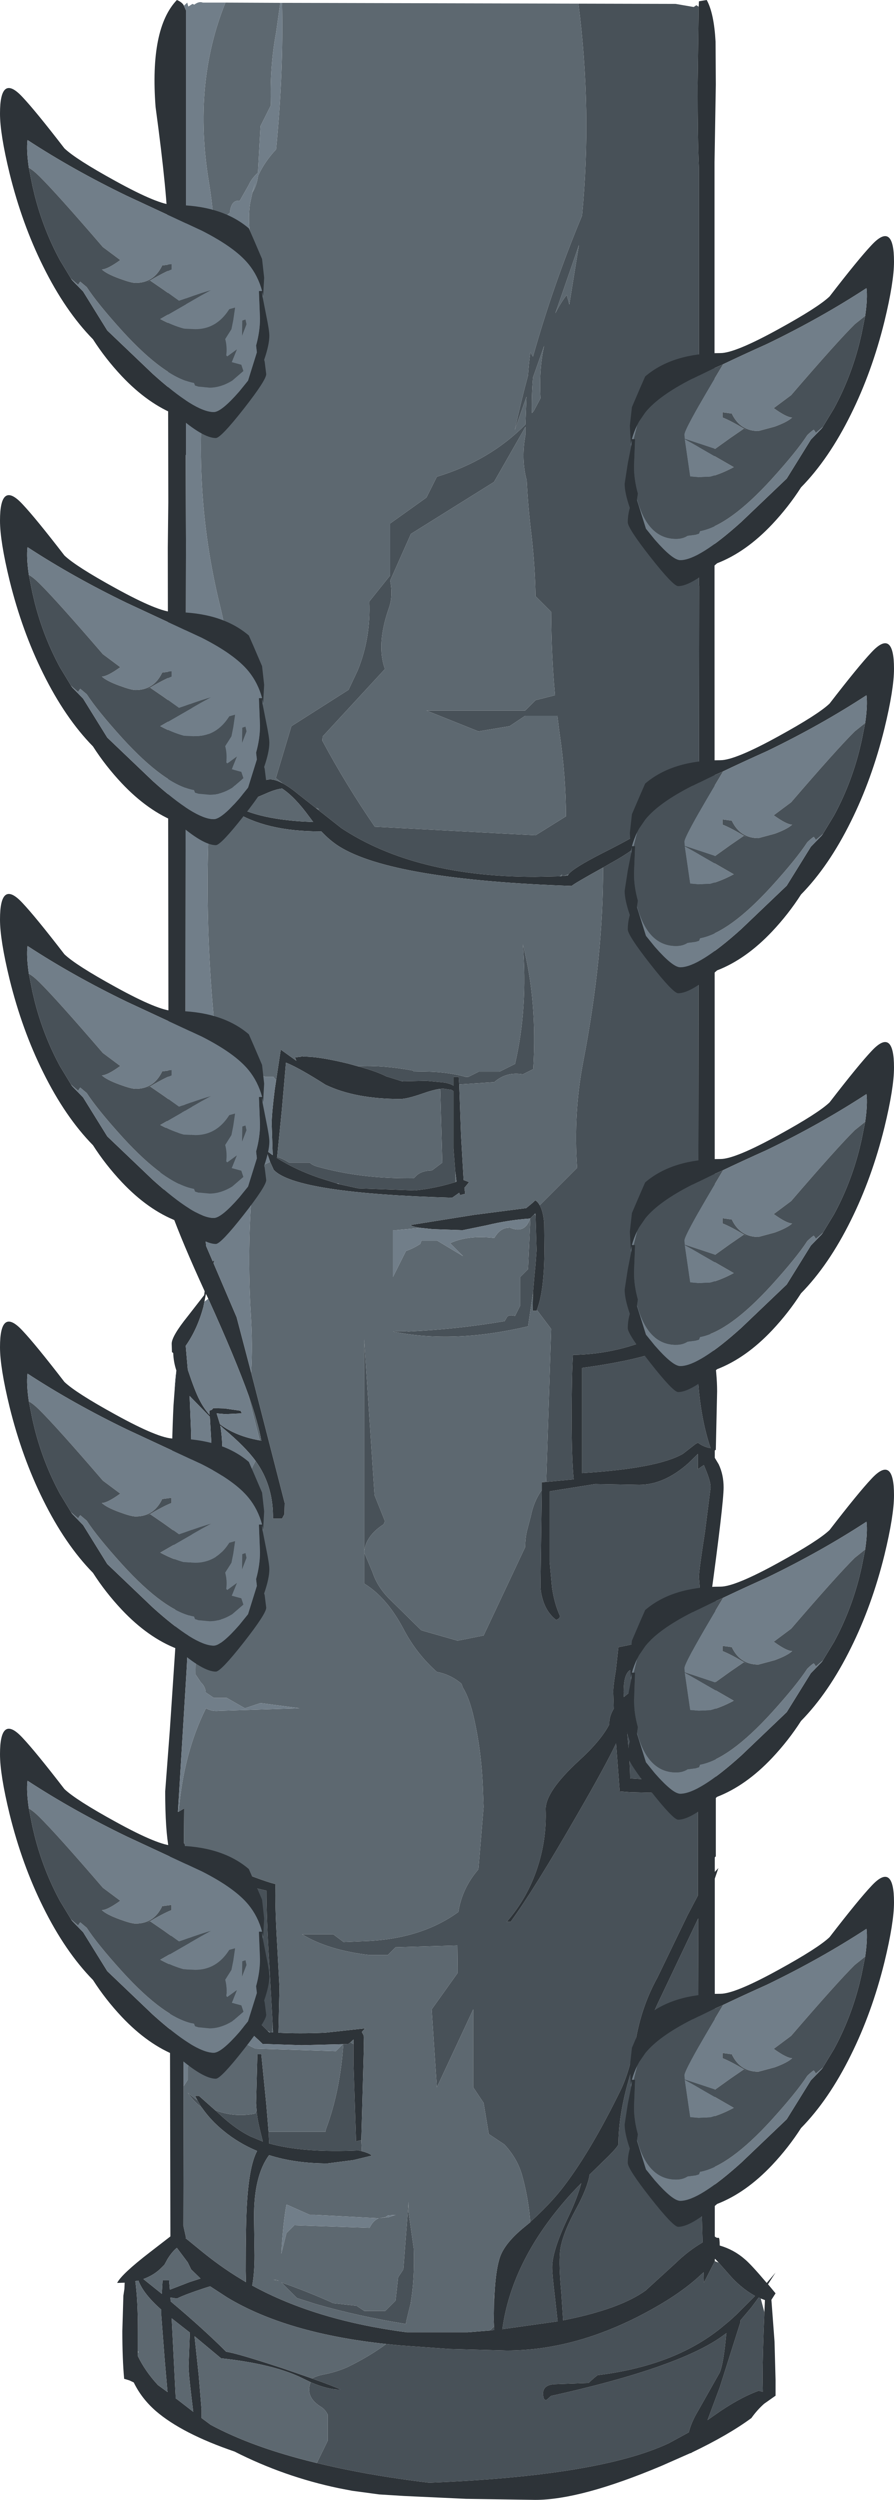 <?xml version="1.0" encoding="UTF-8" standalone="no"?>
<svg xmlns:ffdec="https://www.free-decompiler.com/flash" xmlns:xlink="http://www.w3.org/1999/xlink" ffdec:objectType="frame" height="481.1px" width="172.1px" xmlns="http://www.w3.org/2000/svg">
  <g transform="matrix(1.0, 0.0, 0.0, 1.0, 22.55, 0.0)">
    <use ffdec:characterId="1679" height="481.1" transform="matrix(1.0, 0.0, 0.0, 1.0, 0.0, 0.0)" width="126.75" xlink:href="#shape0"/>
    <use ffdec:characterId="1681" height="411.6" id="am_Moment_Hard" transform="matrix(1.0, 0.0, 0.0, 1.0, -22.55, 16.95)" width="172.1" xlink:href="#sprite0"/>
  </g>
  <defs>
    <g id="shape0" transform="matrix(1.0, 0.0, 0.0, 1.0, 0.0, 0.0)">
      <path d="M88.8 0.7 L107.5 0.75 111.0 1.35 111.5 1.0 111.95 1.3 111.75 16.5 Q111.75 27.0 112.0 32.25 L112.0 112.5 112.05 112.75 111.85 252.0 111.75 252.0 111.55 252.25 111.55 252.4 104.75 256.7 Q96.8 260.6 87.75 260.75 87.5 264.5 87.5 273.1 87.5 280.85 87.9 284.7 L82.6 285.2 83.55 255.75 80.8 252.1 Q82.25 248.35 82.25 240.25 L82.2 235.35 Q82.0 233.1 81.35 231.95 L88.55 224.75 Q87.8 214.25 89.75 204.2 93.6 184.15 93.55 166.95 L94.95 166.15 Q101.0 162.8 101.0 161.35 101.0 159.8 100.75 159.85 L100.5 160.25 Q99.75 161.0 93.2 164.3 87.75 167.1 86.9 168.25 L86.1 168.55 85.6 168.6 85.65 168.3 85.2 168.65 80.5 168.75 Q57.4 168.75 43.2 159.4 L35.0 152.95 Q33.2 151.45 31.85 150.75 L30.55 149.75 33.55 139.75 44.55 132.75 46.3 129.05 Q48.85 122.8 48.55 115.75 L52.55 110.75 52.55 100.75 59.55 95.75 61.55 91.75 Q71.75 88.65 78.6 81.7 L78.8 76.35 76.55 82.75 Q77.7 77.45 79.1 72.25 79.25 70.0 79.55 67.75 L80.05 68.65 Q83.95 54.8 89.5 41.5 91.45 21.3 88.8 0.7 M82.2 66.55 L80.05 72.65 Q79.75 76.3 79.85 79.5 L80.2 79.1 81.5 76.65 Q81.2 71.05 82.2 66.55 M86.55 56.75 L87.05 58.6 88.9 47.15 84.35 60.3 Q85.3 58.4 86.55 56.75 M78.6 83.75 L78.6 82.15 72.55 92.75 56.55 102.75 52.55 111.75 Q53.15 114.7 52.3 117.05 49.85 124.05 51.55 128.75 L39.55 141.75 39.5 142.55 Q44.0 150.95 49.6 159.1 L80.55 160.75 86.4 157.1 Q86.4 149.4 85.15 140.95 L84.75 137.75 78.55 137.75 75.55 139.75 69.55 140.75 59.55 136.75 78.55 136.75 80.55 134.75 84.3 133.8 Q83.6 126.35 83.55 117.75 L80.55 114.75 Q80.45 108.85 79.75 102.85 79.1 97.55 78.85 92.45 77.75 88.4 78.6 83.75 M38.35 155.45 L38.55 155.75 38.9 155.75 38.35 155.45 M46.3 205.2 Q51.2 204.95 57.05 206.05 L57.1 206.25 Q62.85 206.05 67.1 207.25 L67.6 207.25 69.6 206.25 73.6 206.25 76.6 204.75 Q79.1 193.95 78.1 181.75 80.9 192.65 80.1 205.75 L78.1 206.75 Q74.95 206.2 72.6 208.25 L65.85 208.7 65.75 207.25 64.75 207.25 64.75 208.95 Q64.3 208.6 63.1 208.35 L59.5 208.0 55.15 208.1 54.7 208.05 51.8 207.15 Q49.85 206.15 46.3 205.2 M47.0 411.85 L47.1 414.0 46.5 413.85 Q35.8 414.35 29.25 412.5 L29.25 412.25 29.15 410.25 40.1 410.25 40.2 409.75 Q42.9 402.6 43.55 393.4 L44.5 393.35 44.9 393.05 45.5 393.4 45.5 397.1 46.0 412.1 47.0 411.85 M71.75 448.5 L72.55 447.7 72.55 447.75 72.6 448.4 71.8 448.5 71.75 448.5 M72.55 443.1 L72.55 441.7 72.65 441.5 72.65 441.6 72.55 443.1 M79.55 427.65 L79.35 425.7 Q78.9 422.0 77.95 418.6 77.05 415.4 74.55 412.7 L71.55 410.7 70.55 404.7 68.55 401.7 68.55 386.7 61.55 401.7 60.55 386.7 65.55 379.7 65.55 378.7 65.5 374.4 53.6 374.75 52.1 376.25 48.6 376.25 Q40.55 375.3 35.6 372.25 L41.6 372.25 43.6 373.75 47.1 373.6 Q58.35 373.3 65.7 367.95 L65.85 367.1 Q66.7 363.05 69.55 359.75 L70.55 347.75 70.4 343.75 Q70.1 336.85 68.7 330.7 67.85 326.85 66.55 324.75 L66.3 324.05 Q64.3 322.3 61.55 321.75 57.6 318.25 55.1 313.45 51.9 307.4 47.55 304.75 L47.55 298.75 47.55 257.75 49.55 287.75 51.55 292.75 51.3 293.35 Q47.8 295.6 47.55 298.75 L49.15 302.55 Q50.1 305.45 52.5 307.8 L58.55 313.75 65.55 315.75 70.55 314.75 78.55 297.75 Q78.55 296.25 78.85 294.8 L79.4 292.7 79.65 291.75 Q80.2 288.95 81.75 286.75 L81.5 305.1 Q81.5 306.35 81.9 307.7 82.6 310.25 84.5 311.75 85.25 311.5 85.25 311.0 84.15 308.6 83.7 305.45 L83.25 300.5 83.25 287.0 92.05 285.6 100.5 285.75 Q105.25 285.75 109.9 281.65 L111.8 279.8 111.8 282.75 112.05 282.55 112.95 281.95 113.25 282.7 Q114.25 285.05 114.25 286.25 L113.15 294.9 Q112.0 302.25 112.0 303.5 L112.2 306.0 111.75 306.0 111.5 306.75 111.9 310.55 111.65 310.75 Q108.0 314.05 103.0 315.0 L105.0 314.95 Q101.2 316.1 96.5 317.0 L96.0 321.5 Q95.5 324.4 95.5 325.6 L95.6 328.85 Q94.75 330.25 94.75 331.6 L94.75 331.85 Q93.15 334.95 89.0 338.75 82.4 344.8 82.5 348.25 82.7 354.0 80.9 359.45 79.0 365.25 75.0 369.85 L75.75 369.85 Q80.3 363.6 88.55 349.25 94.0 339.85 96.05 335.5 L96.75 344.75 98.7 344.9 102.5 345.0 106.0 344.6 108.0 344.0 107.15 343.3 106.5 342.75 98.75 342.25 Q98.75 339.45 98.15 333.0 L97.9 330.6 100.55 328.25 Q104.25 325.05 104.25 324.35 104.25 322.8 104.0 322.85 L103.75 323.25 Q100.15 324.3 97.55 326.6 L97.5 325.6 Q97.5 322.45 98.55 321.55 99.1 321.1 101.8 320.65 106.55 319.9 111.05 315.65 110.3 318.65 110.5 323.65 110.75 329.25 111.75 336.25 L111.85 346.3 111.8 346.25 111.8 364.8 109.8 368.6 104.0 380.6 Q101.1 385.85 99.95 392.0 98.7 398.55 97.0 402.1 91.0 414.4 85.45 421.45 83.0 424.5 79.55 427.6 L79.55 427.65 M111.5 256.05 Q111.55 262.75 111.9 266.55 112.45 273.4 114.25 278.7 112.95 278.5 111.8 277.65 L111.35 277.9 108.9 279.8 Q104.0 282.6 89.5 283.5 L89.5 263.25 Q101.0 261.7 106.85 259.15 110.15 257.7 111.5 256.05 M62.2 209.55 L62.75 209.5 64.4 209.75 64.75 210.0 64.75 221.0 65.1 225.5 65.1 227.5 Q61.25 228.7 57.35 229.1 L46.4 228.7 42.75 227.9 42.6 227.75 42.3 227.75 38.8 226.65 Q34.2 225.05 30.75 222.85 L30.8 222.65 Q31.95 223.0 33.1 223.75 L37.1 223.75 Q37.55 224.25 38.65 224.55 47.15 226.9 57.1 226.75 L57.6 226.25 Q58.6 225.3 60.6 225.25 L62.6 223.75 62.2 209.55 M79.55 234.45 L80.3 233.7 80.55 233.9 80.55 234.0 80.75 240.6 80.55 243.35 80.3 245.95 80.05 248.85 79.1 255.25 Q64.65 258.65 53.1 256.25 54.65 256.1 56.1 256.25 65.55 255.8 74.6 254.25 L74.95 253.65 Q75.25 252.9 76.6 253.25 L77.6 251.25 77.6 245.75 79.1 244.25 79.55 234.45 M26.6 363.35 L28.75 363.85 Q28.75 369.2 29.3 378.15 L29.95 389.75 29.8 391.15 29.5 391.15 28.95 390.8 Q22.65 384.5 20.45 382.85 18.6 381.45 16.95 380.8 L19.1 381.25 20.1 382.25 26.6 384.25 26.75 382.75 Q26.1 374.25 27.6 367.75 L26.65 363.7 27.1 363.75 26.65 363.55 26.6 363.35 M14.35 380.2 L13.7 380.2 13.3 380.0 13.35 379.65 14.35 380.2 M26.85 406.15 Q26.95 407.6 27.4 409.5 L28.05 412.15 25.65 411.15 Q23.1 409.9 20.45 407.55 L18.85 406.1 Q22.6 407.55 26.6 406.75 L26.85 406.15 M15.45 404.2 L16.2 405.5 Q14.75 404.45 13.6 402.75 L14.15 403.2 15.45 404.2 M104.05 385.6 L110.4 372.25 111.85 369.2 111.9 385.0 Q112.1 410.55 112.7 431.55 109.9 433.2 107.5 435.55 L101.75 440.8 Q96.75 444.4 85.85 446.55 L85.5 441.25 Q85.0 436.0 85.25 433.35 85.55 430.25 88.35 425.1 90.55 421.05 90.95 418.5 L93.3 416.2 Q96.5 413.15 96.5 412.6 96.5 402.05 104.05 385.6 M123.9 442.35 L124.6 445.0 Q124.25 453.15 124.25 457.85 L124.3 460.3 123.5 460.1 Q119.65 461.5 115.0 464.8 L113.65 465.75 116.0 459.45 120.0 446.85 119.95 446.6 122.1 444.05 123.5 442.15 123.9 442.35 M51.8 451.1 L54.25 451.35 63.9 452.05 75.0 452.35 Q88.8 452.35 103.05 444.35 108.8 441.15 112.45 437.7 L112.9 437.3 112.95 439.3 115.05 435.2 115.05 435.15 115.8 435.45 118.5 438.5 Q120.6 440.65 122.8 441.85 L119.15 445.5 117.95 446.6 116.2 448.05 Q107.2 455.3 92.5 457.1 L91.8 457.65 90.75 458.6 84.05 458.85 Q82.0 459.05 82.0 460.6 82.0 462.15 82.75 461.8 L83.5 461.1 Q107.4 455.8 116.05 449.9 L117.3 449.0 117.25 449.25 Q116.75 454.85 116.0 456.6 L111.85 463.95 Q110.55 466.1 110.05 468.1 L106.2 470.2 Q92.75 476.5 60.05 477.8 48.0 476.35 38.45 474.0 L40.55 469.7 40.55 464.7 Q40.05 463.7 39.25 463.2 36.15 461.3 37.25 458.45 40.75 459.95 43.0 459.85 41.5 459.15 37.55 457.75 L37.55 457.7 Q38.55 457.2 39.6 457.0 42.25 456.5 44.45 455.5 48.7 453.4 51.8 451.1 M83.75 436.35 Q83.75 437.7 84.3 442.25 L84.8 446.75 74.15 448.25 Q75.9 435.5 86.15 423.6 87.5 422.0 89.35 420.15 88.55 423.1 86.9 426.55 83.75 433.1 83.75 436.35 M56.1 425.75 L57.1 432.75 Q57.3 438.6 56.5 443.2 L56.65 443.15 56.6 443.25 56.5 443.25 55.65 446.75 55.6 447.25 Q46.3 445.75 38.2 443.4 L34.6 442.25 31.6 439.25 Q36.05 440.8 40.4 442.7 40.65 442.8 41.6 443.25 L46.1 443.75 47.6 444.75 51.6 444.75 53.6 442.75 54.1 438.25 55.1 436.75 56.1 423.75 56.1 425.75 M30.6 438.75 L31.15 438.95 30.1 438.75 30.6 438.75" fill="#485158" fill-rule="evenodd" stroke="none"/>
      <path d="M31.85 150.75 Q33.2 151.45 35.0 152.95 L43.2 159.4 Q57.4 168.75 80.5 168.75 L85.2 168.65 85.6 168.6 86.1 168.55 86.75 168.5 86.9 168.25 Q87.75 167.1 93.2 164.3 99.75 161.0 100.5 160.25 L100.75 159.85 Q101.0 159.8 101.0 161.35 101.0 162.8 94.95 166.15 L93.55 166.95 Q87.95 170.05 87.5 170.5 53.0 169.3 42.75 162.9 41.0 161.8 39.3 160.0 L39.0 160.0 Q28.5 160.0 22.35 156.0 L21.6 155.5 21.35 155.3 Q19.95 154.25 18.8 153.0 14.75 148.55 14.75 143.25 L14.8 141.4 15.0 140.55 13.35 137.7 13.2 137.7 13.15 196.9 Q13.9 197.7 14.05 198.2 14.25 198.7 14.25 200.6 L13.9 204.75 Q14.8 220.9 17.15 239.85 L18.4 242.75 18.75 242.5 18.55 243.1 23.0 253.5 25.8 264.15 32.25 289.25 32.2 291.4 31.75 292.25 30.0 292.25 Q30.1 286.35 27.1 281.8 L26.65 281.15 Q24.7 278.45 20.45 274.9 L19.85 274.35 Q20.25 276.5 20.25 279.5 L20.0 318.1 20.0 318.5 19.5 319.0 19.4 313.35 18.9 295.25 18.55 284.85 18.5 283.95 17.85 272.65 13.95 268.65 14.2 274.85 14.5 286.75 Q14.5 300.75 13.4 320.85 L11.7 348.7 11.85 348.65 12.7 348.15 12.9 348.05 12.85 354.75 13.0 354.75 13.2 356.45 Q15.75 356.95 19.5 358.5 27.65 361.9 30.5 362.6 30.35 366.65 30.8 374.15 L31.25 382.5 31.05 391.2 Q35.0 391.4 40.0 391.2 L47.75 390.35 47.1 391.05 47.45 391.7 47.5 393.85 47.0 411.85 46.0 412.1 45.5 397.1 45.5 393.4 45.5 392.5 44.9 393.05 44.5 393.35 43.55 393.4 43.45 393.4 35.5 393.6 28.0 393.35 Q25.0 390.35 20.45 387.4 L14.5 383.35 Q14.5 391.6 13.75 396.1 L13.0 396.1 12.8 395.2 12.8 401.5 12.75 428.35 13.25 430.6 13.2 430.75 15.65 432.75 Q19.75 436.15 23.65 438.5 L24.8 439.2 24.75 437.1 Q24.75 427.65 25.0 423.9 25.45 416.7 26.95 413.95 23.35 412.45 20.45 410.05 18.0 408.05 16.3 405.6 L16.2 405.5 15.45 404.2 15.0 403.35 15.75 403.35 18.85 406.1 20.45 407.55 Q23.1 409.9 25.65 411.15 L28.05 412.15 27.4 409.5 Q26.95 407.6 26.85 406.15 L26.75 404.75 27.0 395.35 27.75 395.35 28.7 404.85 29.15 410.25 29.25 412.25 29.25 412.5 Q35.8 414.35 46.5 413.85 L47.1 414.0 47.65 414.15 Q48.85 414.55 49.0 414.85 L45.5 415.7 40.5 416.35 Q34.25 416.35 29.25 414.75 26.3 418.75 26.35 426.75 L26.45 434.05 Q26.45 437.45 26.0 439.85 38.2 446.55 55.75 448.85 L67.5 448.85 71.75 448.5 71.8 448.5 72.6 448.4 72.55 447.75 72.55 447.7 72.5 446.35 72.55 443.1 72.65 441.6 72.65 441.5 Q72.9 436.6 73.75 434.25 74.65 431.8 77.85 429.05 L79.55 427.65 79.55 427.6 Q83.0 424.5 85.45 421.45 91.0 414.4 97.0 402.1 98.7 398.55 99.95 392.0 101.1 385.85 104.0 380.6 L109.8 368.6 111.8 364.8 111.8 346.25 111.85 346.3 111.75 336.25 Q110.75 329.25 110.5 323.65 110.3 318.65 111.05 315.65 106.55 319.9 101.8 320.65 99.1 321.1 98.55 321.55 97.5 322.45 97.5 325.6 L97.55 326.6 Q100.15 324.3 103.75 323.25 L104.0 322.85 Q104.25 322.8 104.25 324.35 104.25 325.05 100.55 328.25 L97.9 330.6 98.15 333.0 Q98.75 339.45 98.75 342.25 L106.5 342.75 107.15 343.3 108.0 344.0 106.0 344.6 102.5 345.0 98.7 344.9 96.75 344.75 96.05 335.5 Q94.0 339.85 88.55 349.25 80.3 363.6 75.75 369.85 L75.0 369.85 Q79.0 365.25 80.9 359.45 82.7 354.0 82.5 348.25 82.4 344.8 89.0 338.75 93.15 334.95 94.75 331.85 L94.75 331.6 Q94.75 330.25 95.6 328.85 L95.5 325.6 Q95.5 324.4 96.0 321.5 L96.5 317.0 Q101.2 316.1 105.0 314.95 L103.0 315.0 Q108.0 314.05 111.65 310.75 L111.9 310.55 111.5 306.75 111.75 306.0 112.2 306.0 112.0 303.5 Q112.0 302.25 113.15 294.9 L114.25 286.25 Q114.25 285.05 113.25 282.7 L112.95 281.95 112.05 282.55 111.8 282.75 111.8 279.8 109.9 281.65 Q105.25 285.75 100.5 285.75 L92.05 285.6 83.25 287.0 83.25 300.5 83.7 305.45 Q84.15 308.6 85.25 311.0 85.25 311.5 84.5 311.75 82.6 310.25 81.9 307.7 81.5 306.35 81.5 305.1 L81.75 286.75 81.75 285.25 82.6 285.2 87.9 284.7 Q87.5 280.85 87.5 273.1 87.5 264.5 87.75 260.75 96.8 260.6 104.75 256.7 L111.55 252.4 111.55 252.25 111.75 252.0 111.85 252.0 112.05 112.75 112.0 112.5 112.0 32.25 Q111.75 27.0 111.75 16.5 L111.95 1.3 112.0 0.25 113.5 0.0 Q114.9 2.55 115.2 8.0 L115.25 16.25 115.0 31.25 115.0 111.5 115.0 111.7 115.0 115.0 115.05 255.7 114.1 256.15 114.8 259.85 Q115.5 264.55 115.5 267.75 L115.25 279.0 115.05 279.15 115.05 280.55 115.8 281.8 Q116.75 283.8 116.75 286.25 116.75 289.4 114.2 308.0 L114.75 307.25 Q115.0 307.65 115.2 307.5 L115.25 309.1 Q115.25 310.3 114.65 311.3 L114.85 312.25 115.05 312.15 115.05 313.15 115.25 314.25 115.1 314.9 115.25 316.0 115.25 357.25 115.05 357.45 115.05 360.25 115.75 359.5 115.05 361.55 115.05 430.4 Q115.4 430.75 115.8 430.65 116.0 430.75 116.0 432.15 118.75 432.95 120.85 434.8 122.05 435.8 125.05 439.35 L126.75 437.35 125.3 439.6 126.75 441.35 125.95 442.6 126.55 450.6 126.75 458.0 126.75 461.05 124.55 462.6 Q123.2 463.8 122.1 465.35 117.7 468.6 110.6 472.0 L110.5 472.1 110.35 472.1 104.8 474.55 Q89.25 481.1 80.5 481.1 L67.15 480.9 55.25 480.35 50.45 480.05 45.25 479.35 42.65 478.85 Q32.15 476.65 22.6 471.8 12.5 468.35 7.45 464.0 4.7 461.6 3.2 458.5 L2.35 458.1 1.35 457.8 Q1.0 454.0 1.0 448.6 L1.2 441.8 1.4 440.5 1.45 439.3 0.0 439.35 Q0.85 437.65 6.3 433.45 L10.25 430.4 10.25 429.35 10.15 380.8 10.0 378.1 10.15 375.65 10.15 374.7 10.2 374.9 10.65 368.35 11.25 360.05 Q10.5 360.85 10.1 362.1 L10.1 356.0 10.0 356.0 Q9.25 352.25 9.25 344.75 L10.15 332.85 11.25 316.35 11.25 315.5 11.1 301.8 10.95 298.35 10.5 286.6 Q10.5 277.55 10.85 270.45 L11.05 267.75 11.4 263.8 11.4 263.75 Q10.85 262.1 10.8 260.4 L10.55 260.2 10.5 258.6 Q10.5 257.15 13.6 253.3 L16.75 249.25 16.85 248.5 Q8.25 229.75 8.25 224.75 L8.75 222.25 8.75 221.85 Q8.75 220.95 9.9 213.9 L9.75 105.4 9.85 96.65 9.75 44.75 Q9.75 37.9 7.4 20.6 6.25 5.5 11.5 0.0 12.35 0.35 12.75 0.9 L12.85 1.1 13.25 2.0 13.25 87.5 13.2 87.65 13.25 105.0 13.2 133.8 Q14.65 137.1 18.3 142.35 L21.35 146.65 Q24.15 150.35 26.25 152.5 L27.2 151.15 Q28.0 150.0 29.5 150.0 30.45 150.0 31.85 150.75 M81.35 231.95 Q82.0 233.1 82.2 235.35 L82.25 240.25 Q82.25 248.35 80.8 252.1 L80.75 252.25 80.0 252.25 80.05 248.85 80.3 245.95 80.55 243.35 80.75 240.6 80.55 234.0 80.55 233.9 80.5 233.5 80.3 233.7 79.55 234.45 79.5 234.5 Q75.25 234.8 71.15 235.8 L66.5 236.75 60.75 236.55 58.4 236.3 Q56.7 236.05 56.5 235.75 L68.7 233.8 78.75 232.5 79.9 231.55 80.5 231.0 Q81.0 231.3 81.35 231.95 M19.7 147.25 L17.3 143.9 17.5 145.35 Q18.0 149.55 18.8 151.2 L19.65 152.55 Q23.7 157.7 37.75 158.2 L37.0 157.2 Q34.2 153.35 31.75 151.75 30.4 151.9 28.45 152.8 L25.0 154.25 19.7 147.25 M30.6 207.95 L31.5 202.0 34.5 204.15 34.25 203.5 35.5 203.35 35.5 203.25 35.9 203.35 Q38.75 203.3 44.5 204.7 L46.3 205.2 Q49.85 206.15 51.8 207.15 L54.7 208.05 54.95 208.1 55.15 208.1 59.5 208.0 63.1 208.35 Q64.3 208.6 64.75 208.95 L64.75 207.25 65.75 207.25 65.85 208.7 66.2 218.5 66.7 227.1 67.75 227.5 66.85 228.6 67.0 229.75 66.0 230.0 65.85 229.55 64.5 230.5 Q34.4 229.65 30.15 225.15 L29.45 223.6 28.75 221.55 28.7 221.4 29.85 222.25 29.95 222.3 29.75 216.25 Q29.75 214.4 30.35 209.6 L30.6 207.95 M111.5 256.05 Q110.15 257.7 106.85 259.15 101.0 261.7 89.5 263.25 L89.5 283.5 Q104.0 282.6 108.9 279.8 L111.35 277.9 111.8 277.65 Q112.95 278.5 114.25 278.7 112.45 273.4 111.9 266.55 111.55 262.75 111.5 256.05 M65.1 225.5 L64.75 221.0 64.75 210.0 64.4 209.75 62.75 209.5 62.2 209.55 Q60.9 209.7 58.65 210.5 55.75 211.5 54.5 211.5 45.8 211.5 40.1 208.75 35.0 205.5 32.5 204.5 L31.7 213.65 30.8 222.65 30.75 222.85 Q34.2 225.05 38.8 226.65 L42.3 227.75 42.75 227.9 46.4 228.7 57.35 229.1 Q61.25 228.7 65.1 227.5 L65.35 227.4 65.1 225.5 M42.2 208.95 L41.35 208.65 41.05 208.55 42.2 208.95 M11.55 219.85 Q10.85 222.75 10.75 224.6 L10.75 224.65 Q10.9 225.55 15.3 235.65 L15.2 234.85 Q15.0 233.15 15.0 227.25 15.0 224.8 14.45 220.4 13.8 215.05 13.0 213.75 L13.0 210.8 12.5 213.95 11.6 219.6 11.55 219.85 M16.8 250.5 L16.6 251.5 Q15.45 255.8 13.2 259.0 L13.6 263.6 Q15.0 267.8 15.85 269.4 16.65 271.0 17.8 272.3 L17.75 271.5 18.25 271.3 18.5 271.0 20.65 271.05 23.75 271.5 24.0 272.0 20.8 272.15 19.15 272.0 19.8 274.1 Q22.85 276.4 27.45 277.2 L27.75 277.25 Q27.2 274.05 25.4 268.8 22.75 261.4 17.55 249.95 L17.1 249.0 16.8 250.5 M29.95 389.75 L29.3 378.15 Q28.75 369.2 28.75 363.85 L26.6 363.35 25.85 363.2 Q17.35 361.05 14.05 358.45 L13.5 358.0 13.35 358.05 13.35 358.15 13.8 365.75 13.85 366.95 14.0 374.1 13.45 378.8 13.35 379.65 13.3 380.0 13.25 380.2 13.7 380.2 14.35 380.2 Q15.55 380.25 16.95 380.8 18.6 381.45 20.45 382.85 22.65 384.5 28.95 390.8 L29.25 391.1 29.5 391.15 29.8 391.15 30.0 391.15 29.95 389.75 M104.05 385.6 Q96.5 402.05 96.5 412.6 96.5 413.15 93.3 416.2 L90.95 418.5 Q90.55 421.05 88.35 425.1 85.55 430.25 85.25 433.35 85.0 436.0 85.5 441.25 L85.85 446.55 Q96.75 444.4 101.75 440.8 L107.5 435.55 Q109.9 433.2 112.7 431.55 112.1 410.55 111.9 385.0 L111.85 369.2 110.4 372.25 104.05 385.6 M124.6 445.0 L124.7 442.65 123.9 442.35 123.5 442.15 122.1 444.05 119.95 446.6 120.0 446.85 116.0 459.45 113.65 465.75 115.0 464.8 Q119.65 461.5 123.5 460.1 L124.3 460.3 124.25 457.85 Q124.25 453.15 124.6 445.0 M83.75 436.35 Q83.75 433.1 86.9 426.55 88.55 423.1 89.35 420.15 87.5 422.0 86.15 423.6 75.9 435.5 74.15 448.25 L84.8 446.75 84.3 442.25 Q83.75 437.7 83.75 436.35 M115.05 435.15 L115.05 435.2 112.95 439.3 112.9 437.3 112.45 437.7 Q108.8 441.15 103.05 444.35 88.8 452.35 75.0 452.35 L63.9 452.05 54.25 451.35 51.8 451.1 Q32.65 449.05 21.2 442.15 L17.9 440.0 16.95 440.3 Q13.25 441.5 11.5 442.35 L10.25 442.15 10.3 442.9 Q16.55 448.15 21.0 452.6 22.8 452.8 31.8 455.75 L37.55 457.75 Q41.5 459.15 43.0 459.85 40.75 459.95 37.25 458.45 L35.7 457.7 Q30.15 454.95 20.0 453.85 L14.9 449.6 15.7 457.1 16.25 463.75 16.25 465.35 18.0 466.65 Q26.15 471.05 38.4 474.0 L38.45 474.0 Q48.0 476.35 60.05 477.8 92.75 476.5 106.2 470.2 L110.05 468.1 Q110.55 466.1 111.85 463.95 L116.0 456.6 Q116.75 454.85 117.25 449.25 L117.3 449.0 116.05 449.9 Q107.4 455.8 83.5 461.1 L82.75 461.8 Q82.0 462.15 82.0 460.6 82.0 459.05 84.05 458.85 L90.75 458.6 91.8 457.65 92.5 457.1 Q107.2 455.3 116.2 448.05 L117.95 446.6 119.15 445.5 122.8 441.85 Q120.6 440.65 118.5 438.5 L115.8 435.45 115.1 434.7 115.05 434.8 115.05 435.15 M8.5 436.45 Q7.1 437.85 5.05 438.6 L8.6 441.45 8.75 438.85 10.0 438.85 10.15 440.65 13.9 439.2 16.05 438.5 14.25 436.75 13.6 435.4 11.5 432.6 Q10.6 433.3 9.7 434.75 L9.1 435.85 8.5 436.45 M4.0 452.7 L4.0 453.45 Q5.4 456.35 7.85 459.0 L9.7 460.35 9.15 454.05 8.5 445.6 8.5 444.5 Q5.05 441.45 4.1 438.9 L3.5 439.0 Q4.0 442.65 4.0 448.75 L4.0 452.35 4.0 452.7 M10.55 446.2 L10.5 446.15 11.25 461.0 11.25 461.55 11.55 461.75 14.65 464.15 14.3 461.25 Q13.75 456.7 13.75 455.35 L14.0 448.9 10.55 446.2" fill="#2d3338" fill-rule="evenodd" stroke="none"/>
      <path d="M88.8 0.7 Q91.45 21.3 89.5 41.5 83.95 54.8 80.05 68.65 L79.55 67.75 Q79.25 70.0 79.1 72.25 77.7 77.45 76.55 82.75 L78.8 76.35 78.6 81.7 Q71.75 88.65 61.55 91.75 L59.55 95.75 52.55 100.75 52.55 110.75 48.55 115.75 Q48.85 122.8 46.3 129.05 L44.55 132.75 33.55 139.75 30.55 149.75 31.85 150.75 Q30.45 150.0 29.5 150.0 28.0 150.0 27.2 151.15 L26.25 152.5 Q24.15 150.35 21.35 146.65 20.8 144.35 21.3 141.8 22.3 136.7 22.05 131.8 21.65 124.05 19.75 116.35 14.25 93.85 17.1 70.15 L17.65 66.55 18.6 64.25 Q20.25 55.25 25.6 47.25 L25.55 44.75 Q25.2 41.75 25.6 39.1 L26.05 37.05 25.95 37.25 26.55 35.2 26.05 37.05 Q26.85 35.8 27.15 33.8 28.4 31.1 30.6 28.75 32.05 14.0 31.75 0.55 L88.8 0.7 M85.2 168.65 L85.65 168.3 85.6 168.6 85.2 168.65 M86.1 168.55 L86.9 168.25 86.75 168.5 86.1 168.55 M93.55 166.95 Q93.6 184.15 89.75 204.2 87.8 214.25 88.55 224.75 L81.35 231.95 Q81.0 231.3 80.5 231.0 L79.9 231.55 78.75 232.5 68.7 233.8 56.5 235.75 Q56.7 236.05 58.4 236.3 L53.6 236.75 53.1 236.75 53.1 245.75 55.6 240.75 Q56.85 240.35 58.35 239.4 L58.6 238.75 61.6 238.75 66.6 241.75 64.1 239.25 Q67.55 237.65 72.6 238.25 73.65 236.45 75.1 236.3 L75.6 236.25 Q78.5 237.5 79.5 234.5 L79.55 234.45 79.1 244.25 77.6 245.75 77.6 251.25 76.6 253.25 Q75.25 252.9 74.95 253.65 L74.6 254.25 Q65.55 255.8 56.1 256.25 54.65 256.1 53.1 256.25 64.65 258.65 79.1 255.25 L80.05 248.85 80.0 252.25 80.75 252.25 80.8 252.1 83.55 255.75 82.6 285.2 81.75 285.25 81.75 286.75 Q80.2 288.95 79.65 291.75 L79.4 292.7 78.85 294.8 Q78.55 296.25 78.55 297.75 L70.55 314.75 65.55 315.75 58.55 313.75 52.5 307.8 Q50.1 305.45 49.15 302.55 L47.55 298.75 Q47.8 295.6 51.3 293.35 L51.55 292.75 49.55 287.75 47.55 257.75 47.55 298.75 47.55 304.75 Q51.9 307.4 55.1 313.45 57.6 318.25 61.55 321.75 64.3 322.3 66.3 324.05 L66.55 324.75 Q67.85 326.85 68.7 330.7 70.1 336.85 70.4 343.75 L70.55 347.75 69.55 359.75 Q66.7 363.05 65.85 367.1 L65.7 367.95 Q58.35 373.3 47.1 373.6 L43.6 373.75 41.6 372.25 35.6 372.25 Q40.55 375.3 48.6 376.25 L52.1 376.25 53.6 374.75 65.5 374.4 65.55 378.7 65.55 379.7 60.55 386.7 61.55 401.7 68.55 386.7 68.55 401.7 70.55 404.7 71.55 410.7 74.55 412.7 Q77.05 415.4 77.95 418.6 78.9 422.0 79.35 425.7 L79.55 427.65 77.85 429.05 Q74.65 431.8 73.75 434.25 72.9 436.6 72.65 441.5 L72.55 441.7 72.55 443.1 72.5 446.35 72.55 447.7 71.75 448.5 67.5 448.85 55.75 448.85 Q38.2 446.55 26.0 439.85 26.45 437.45 26.45 434.05 L26.35 426.75 Q26.3 418.75 29.25 414.75 34.25 416.35 40.5 416.35 L45.5 415.7 49.0 414.85 Q48.85 414.55 47.65 414.15 L47.1 414.0 47.0 411.85 47.5 393.85 47.45 391.7 47.1 391.05 47.75 390.35 40.0 391.2 Q35.0 391.4 31.05 391.2 L31.25 382.5 30.8 374.15 Q30.35 366.65 30.5 362.6 27.65 361.9 19.5 358.5 15.75 356.95 13.2 356.45 L13.0 354.75 12.85 354.75 12.9 348.05 12.7 348.15 11.85 348.65 Q12.8 337.35 17.1 328.75 18.25 329.4 19.6 329.25 L35.1 328.75 27.6 327.75 24.6 328.75 21.1 326.75 18.6 326.75 17.05 325.7 Q17.0 324.6 16.1 323.75 L15.1 322.25 15.1 321.75 Q15.25 302.9 18.5 283.95 L18.55 284.85 Q17.85 300.05 19.4 313.35 L19.5 319.0 20.0 318.5 20.0 318.1 20.1 318.75 20.15 312.25 Q20.5 302.4 23.1 293.75 L23.15 292.8 Q23.9 286.25 26.65 281.15 L27.1 281.8 Q30.1 286.35 30.0 292.25 L31.75 292.25 32.2 291.4 32.25 289.25 25.8 264.15 Q26.1 258.8 25.75 253.2 24.95 240.05 26.1 227.25 L28.1 224.25 29.45 223.6 30.15 225.15 Q34.4 229.65 64.5 230.5 L65.85 229.55 66.0 230.0 67.0 229.75 66.85 228.6 67.75 227.5 66.7 227.1 66.2 218.5 65.85 208.7 72.6 208.25 Q74.95 206.2 78.1 206.75 L80.1 205.75 Q80.9 192.65 78.1 181.75 79.1 193.95 76.6 204.75 L73.6 206.25 69.6 206.25 67.6 207.25 67.1 207.25 Q62.85 206.05 57.1 206.25 L57.05 206.05 Q51.2 204.95 46.3 205.2 L44.5 204.7 Q38.75 203.3 35.9 203.35 L35.5 203.25 35.5 203.35 34.25 203.5 34.5 204.15 31.5 202.0 30.6 207.95 30.1 207.25 29.1 207.25 28.6 207.25 28.15 207.1 Q26.55 206.65 25.6 205.25 L25.6 204.75 25.5 203.8 25.05 202.8 23.1 200.25 22.1 197.25 Q19.4 197.2 18.6 195.75 16.95 178.15 17.6 160.25 L22.35 156.0 Q28.5 160.0 39.0 160.0 L39.3 160.0 Q41.0 161.8 42.75 162.9 53.0 169.3 87.5 170.5 87.95 170.05 93.55 166.95 M20.85 0.5 L31.4 0.55 30.6 6.25 Q29.35 12.9 29.6 20.25 L27.6 24.25 27.1 33.25 Q25.9 34.3 25.3 35.65 L23.6 38.65 Q21.95 38.4 21.7 40.95 L19.6 42.75 19.6 43.75 Q19.5 46.6 18.8 49.25 18.85 42.1 17.65 34.95 14.55 16.1 20.85 0.5 M82.2 66.55 Q81.2 71.05 81.5 76.65 L80.2 79.1 79.85 79.5 Q79.75 76.3 80.05 72.65 L82.2 66.55 M86.55 56.75 Q85.3 58.4 84.35 60.3 L88.9 47.15 87.05 58.6 86.55 56.75 M78.6 83.75 Q77.75 88.4 78.85 92.45 79.1 97.55 79.75 102.85 80.45 108.85 80.55 114.75 L83.55 117.75 Q83.6 126.35 84.3 133.8 L80.55 134.75 78.55 136.75 59.55 136.75 69.55 140.75 75.55 139.75 78.55 137.75 84.75 137.75 85.15 140.95 Q86.4 149.4 86.4 157.1 L80.55 160.75 49.6 159.1 Q44.0 150.95 39.5 142.55 L39.55 141.75 51.55 128.75 Q49.85 124.05 52.3 117.05 53.15 114.7 52.55 111.75 L56.55 102.75 72.55 92.75 78.6 82.15 78.6 83.75 M19.65 152.55 Q18.95 151.25 18.6 149.75 L19.7 147.25 25.0 154.25 28.45 152.8 Q30.4 151.9 31.75 151.75 34.2 153.35 37.0 157.2 L37.75 158.2 Q23.7 157.7 19.65 152.55 M38.35 155.45 L38.9 155.75 38.55 155.75 38.35 155.45 M55.15 208.1 L54.95 208.1 54.7 208.05 55.15 208.1 M62.2 209.55 L62.6 223.75 60.6 225.25 Q58.6 225.3 57.6 226.25 L57.1 226.75 Q47.15 226.9 38.65 224.55 37.55 224.25 37.1 223.75 L33.1 223.75 Q31.95 223.0 30.8 222.65 L31.7 213.65 32.5 204.5 Q35.0 205.5 40.1 208.75 45.8 211.5 54.5 211.5 55.75 211.5 58.65 210.5 60.9 209.7 62.2 209.55 M42.3 227.75 L42.6 227.75 42.75 227.9 42.3 227.75 M46.4 228.7 L57.35 229.1 46.4 228.7 M65.1 227.5 L65.1 225.5 65.35 227.4 65.1 227.5 M42.2 208.95 L41.05 208.55 41.35 208.65 42.2 208.95 M80.3 233.7 L80.5 233.5 80.55 233.9 80.3 233.7 M27.45 277.2 L25.35 268.9 25.4 268.8 Q27.2 274.05 27.75 277.25 L27.45 277.2 M29.95 389.75 L30.0 391.15 29.8 391.15 29.95 389.75 M16.95 380.8 Q15.55 380.25 14.35 380.2 L13.35 379.65 13.45 378.8 14.0 374.1 13.85 366.95 14.6 365.25 15.6 364.75 Q17.45 363.4 20.6 362.75 L26.65 363.7 27.6 367.75 Q26.1 374.25 26.75 382.75 L26.6 384.25 20.1 382.25 19.1 381.25 16.95 380.8 M13.7 380.2 L13.25 380.2 13.3 380.0 13.7 380.2 M13.35 358.15 L13.35 358.05 13.5 358.0 14.05 358.45 13.35 358.15 M25.85 363.2 L26.6 363.35 26.65 363.55 25.85 363.2 M29.15 410.25 L28.7 404.85 27.75 395.35 27.0 395.35 26.75 404.75 26.85 406.15 26.6 406.75 Q22.6 407.55 18.85 406.1 L15.75 403.35 15.0 403.35 15.45 404.2 14.15 403.2 13.6 402.75 Q14.75 404.45 16.2 405.5 L16.3 405.6 Q18.0 408.05 20.45 410.05 23.35 412.45 26.95 413.95 25.45 416.7 25.0 423.9 24.75 427.65 24.75 437.1 L24.8 439.2 23.65 438.5 Q19.75 436.15 15.65 432.75 L13.2 430.75 13.25 430.6 12.75 428.35 12.8 401.5 13.6 400.25 13.6 397.75 Q16.0 392.8 17.1 387.25 20.8 391.55 26.6 394.25 L42.1 394.75 43.45 393.4 43.55 393.4 Q42.9 402.6 40.2 409.75 L40.1 410.25 29.15 410.25 M44.9 393.05 L45.5 392.5 45.5 393.4 44.9 393.05 M51.8 451.1 Q48.7 453.4 44.45 455.5 42.25 456.5 39.6 457.0 38.55 457.2 37.55 457.7 L37.55 457.75 31.8 455.75 Q22.8 452.8 21.0 452.6 16.55 448.15 10.3 442.9 L10.25 442.15 11.5 442.35 Q13.25 441.5 16.95 440.3 L17.9 440.0 21.2 442.15 Q32.65 449.05 51.8 451.1 M37.25 458.45 Q36.15 461.3 39.25 463.2 40.05 463.7 40.55 464.7 L40.55 469.7 38.45 474.0 38.4 474.0 Q26.15 471.05 18.0 466.65 L16.25 465.35 16.25 463.75 15.7 457.1 14.9 449.6 20.0 453.85 Q30.15 454.95 35.7 457.7 L37.25 458.45 M56.1 425.75 L56.1 423.75 55.1 436.75 54.1 438.25 53.6 442.75 51.6 444.75 47.6 444.75 46.1 443.75 41.6 443.25 Q40.65 442.8 40.4 442.7 36.05 440.8 31.6 439.25 L34.6 442.25 38.2 443.4 Q46.3 445.75 55.6 447.25 L55.65 446.75 56.5 443.25 56.6 443.25 56.65 443.15 56.5 443.2 Q57.3 438.6 57.1 432.75 L56.1 425.75 M52.1 426.75 L53.6 426.25 52.15 426.35 51.65 426.7 50.35 426.9 38.1 426.25 37.1 426.25 32.6 424.25 Q31.95 427.65 31.6 433.75 L32.6 429.75 34.1 428.25 48.6 428.75 Q49.25 427.35 50.35 426.9 L51.6 426.75 51.65 426.7 52.1 426.75 M4.0 452.35 L4.0 448.75 Q4.0 442.65 3.5 439.0 L4.1 438.9 Q5.05 441.45 8.5 444.5 L8.5 445.6 9.15 454.05 9.7 460.35 7.85 459.0 Q5.4 456.35 4.0 453.45 L4.0 452.7 4.1 452.75 4.0 452.35 M8.5 436.45 L9.1 435.85 9.7 434.75 Q10.6 433.3 11.5 432.6 L13.6 435.4 14.25 436.75 16.05 438.5 13.9 439.2 10.15 440.65 10.0 438.85 8.75 438.85 8.6 441.45 5.05 438.6 Q7.1 437.85 8.5 436.45 M30.6 438.75 L30.1 438.75 31.15 438.95 30.6 438.75 M10.55 446.2 L14.0 448.9 13.75 455.35 Q13.75 456.7 14.3 461.25 L14.65 464.15 11.55 461.75 11.25 461.55 11.25 461.0 10.5 446.15 10.55 446.2" fill="#5d6870" fill-rule="evenodd" stroke="none"/>
      <path d="M11.25 316.35 L11.1 301.8 11.25 315.5 11.25 316.35 M11.05 267.75 Q11.1 265.6 11.4 263.75 L11.4 263.8 11.05 267.75 M12.85 1.1 L13.5 0.5 13.7 1.25 13.8 1.2 14.5 0.75 14.85 0.9 Q15.75 0.2 16.5 0.5 L20.85 0.5 Q14.55 16.1 17.65 34.95 18.85 42.1 18.8 49.25 19.5 46.6 19.6 43.75 L19.6 42.75 21.7 40.95 Q21.95 38.4 23.6 38.65 L25.3 35.65 Q25.9 34.3 27.1 33.25 L27.6 24.25 29.6 20.25 Q29.35 12.9 30.6 6.25 L31.4 0.55 31.75 0.55 Q32.05 14.0 30.6 28.75 28.4 31.1 27.15 33.8 26.85 35.8 26.05 37.05 L26.55 35.2 25.95 37.25 26.05 37.05 25.6 39.1 Q25.2 41.75 25.55 44.75 L25.6 47.25 Q20.25 55.25 18.6 64.25 L17.65 66.55 17.1 70.15 Q14.25 93.85 19.75 116.35 21.65 124.05 22.05 131.8 22.3 136.7 21.3 141.8 20.8 144.35 21.35 146.65 L18.3 142.35 Q14.65 137.1 13.2 133.8 L13.25 105.0 13.2 87.65 13.25 87.5 13.25 2.0 12.85 1.1 M19.65 152.55 L18.8 151.2 Q18.0 149.55 17.5 145.35 L17.3 143.9 19.7 147.25 18.6 149.75 Q18.95 151.25 19.65 152.55 M25.8 264.15 L23.0 253.5 18.55 243.1 18.75 242.5 18.4 242.75 17.15 239.85 Q14.8 220.9 13.9 204.75 L14.25 200.6 Q14.25 198.7 14.05 198.2 13.9 197.7 13.15 196.9 L13.2 137.7 13.35 137.7 15.0 140.55 14.8 141.4 14.75 143.25 Q14.75 148.55 18.8 153.0 19.95 154.25 21.35 155.3 L21.6 155.5 22.35 156.0 17.6 160.25 Q16.95 178.15 18.6 195.75 19.4 197.2 22.1 197.25 L23.1 200.25 25.05 202.8 25.5 203.8 25.6 204.75 25.6 205.25 Q26.55 206.65 28.15 207.1 L28.6 207.25 29.1 207.25 30.1 207.25 30.6 207.95 30.35 209.6 Q29.75 214.4 29.75 216.25 L29.95 222.3 29.85 222.25 28.7 221.4 28.75 221.55 29.45 223.6 28.1 224.25 26.1 227.25 Q24.95 240.05 25.75 253.2 26.1 258.8 25.8 264.15 M26.65 281.15 Q23.9 286.25 23.15 292.8 L23.1 293.75 Q20.5 302.4 20.15 312.25 L20.1 318.75 20.0 318.1 20.25 279.5 Q20.25 276.5 19.85 274.35 L20.45 274.9 Q24.7 278.45 26.65 281.15 M19.4 313.35 Q17.85 300.05 18.55 284.85 L18.9 295.25 19.4 313.35 M18.5 283.95 Q15.25 302.9 15.1 321.75 L15.1 322.25 16.1 323.75 Q17.0 324.6 17.05 325.7 L18.6 326.75 21.1 326.75 24.6 328.75 27.6 327.75 35.1 328.75 19.6 329.25 Q18.25 329.4 17.1 328.75 12.8 337.35 11.85 348.65 L11.7 348.7 13.4 320.85 Q14.5 300.75 14.5 286.75 L14.2 274.85 13.95 268.65 17.85 272.65 18.5 283.95 M58.4 236.3 L60.75 236.55 66.5 236.75 71.15 235.8 Q75.25 234.8 79.5 234.5 78.5 237.5 75.6 236.25 L75.1 236.3 Q73.65 236.45 72.6 238.25 67.55 237.65 64.1 239.25 L66.6 241.75 61.6 238.75 58.6 238.75 58.35 239.4 Q56.85 240.35 55.6 240.75 L53.1 245.75 53.1 236.75 53.6 236.75 58.4 236.3 M26.5 218.75 Q26.5 217.25 26.7 217.35 L26.75 217.25 Q25.75 217.25 24.75 218.75 25.9 219.05 26.75 219.45 L26.5 218.75 M11.55 219.85 L11.6 219.65 11.6 219.6 12.5 213.95 13.0 210.8 13.0 213.75 Q13.8 215.05 14.45 220.4 15.0 224.8 15.0 227.25 15.0 233.15 15.2 234.85 L15.3 235.65 Q10.9 225.55 10.75 224.65 L10.75 224.6 Q10.85 222.75 11.55 219.85 M27.45 277.2 Q22.85 276.4 19.8 274.1 L19.15 272.0 20.8 272.15 24.0 272.0 23.75 271.5 20.65 271.05 18.5 271.0 18.25 271.3 17.75 271.5 17.8 272.3 Q16.65 271.0 15.85 269.4 15.0 267.8 13.6 263.6 L13.2 259.0 Q15.45 255.8 16.6 251.5 L16.8 250.5 17.55 249.95 Q22.75 261.4 25.4 268.8 L25.35 268.9 27.45 277.2 M29.5 391.15 L29.25 391.1 28.95 390.8 29.5 391.15 M13.85 366.95 L13.8 365.75 13.35 358.15 14.05 358.45 Q17.35 361.05 25.85 363.2 L26.65 363.55 27.1 363.75 26.65 363.7 20.6 362.75 Q17.45 363.4 15.6 364.75 L14.6 365.25 13.85 366.95 M12.8 401.5 L12.8 395.2 13.0 396.1 13.75 396.1 Q14.5 391.6 14.5 383.35 L20.45 387.4 Q25.0 390.35 28.0 393.35 L35.5 393.6 43.45 393.4 42.1 394.75 26.6 394.25 Q20.8 391.55 17.1 387.25 16.0 392.8 13.6 397.75 L13.6 400.25 12.8 401.5 M52.1 426.75 L51.65 426.7 51.6 426.75 50.35 426.9 Q49.25 427.35 48.6 428.75 L34.1 428.25 32.6 429.75 31.6 433.75 Q31.95 427.65 32.6 424.25 L37.1 426.25 38.1 426.25 50.35 426.9 51.65 426.7 52.15 426.35 53.6 426.25 52.1 426.75" fill="#717e89" fill-rule="evenodd" stroke="none"/>
      <path d="M26.5 218.75 L26.75 219.45 Q25.9 219.05 24.75 218.75 25.75 217.25 26.75 217.25 L26.7 217.35 Q26.5 217.25 26.5 218.75" fill="#1d2a3a" fill-rule="evenodd" stroke="none"/>
    </g>
    <g id="sprite0" transform="matrix(1.0, 0.0, 0.0, 1.0, 0.0, 0.0)">
      <use ffdec:characterId="1680" height="411.6" transform="matrix(1.0, 0.0, 0.0, 1.0, 0.0, 0.0)" width="172.1" xlink:href="#shape1"/>
    </g>
    <g id="shape1" transform="matrix(1.0, 0.0, 0.0, 1.0, 0.0, 0.0)">
      <path d="M166.55 43.85 Q167.05 40.4 166.8 38.5 158.0 44.25 147.65 49.25 142.65 51.5 139.2 53.15 L137.4 53.95 133.4 55.9 133.25 55.95 Q126.85 59.2 124.25 62.4 L123.05 64.15 122.7 64.8 Q122.05 66.1 121.65 67.55 L122.0 67.55 122.25 67.55 122.25 67.8 122.05 72.85 Q122.05 75.35 122.8 78.05 L122.65 79.05 122.65 79.1 122.65 79.35 124.35 84.8 126.05 86.9 Q129.5 90.85 130.95 90.85 134.55 90.85 142.7 83.5 L151.45 75.15 153.25 72.25 156.1 67.65 158.15 65.55 158.45 65.15 158.4 65.2 160.55 61.65 Q163.7 55.85 165.4 49.25 L165.85 47.35 166.55 43.85 M121.45 68.55 L121.25 65.0 121.65 61.4 123.3 57.55 124.2 55.5 Q129.45 51.0 138.7 51.0 141.5 51.0 149.85 46.4 157.5 42.2 159.7 40.1 165.25 32.9 167.75 30.25 172.1 25.55 172.1 33.4 172.1 37.35 170.25 44.95 167.85 54.65 163.8 62.8 159.55 71.4 154.2 76.85 151.8 80.6 148.65 83.95 143.6 89.3 138.05 91.45 133.05 95.85 130.55 95.85 129.6 95.85 125.2 90.25 120.85 84.7 120.85 83.55 120.85 82.35 121.15 81.15 L121.25 80.8 Q120.25 77.9 120.25 76.15 L120.85 72.25 121.5 68.95 121.65 67.7 121.45 68.55 M166.55 122.2 Q167.05 118.75 166.8 116.85 158.0 122.6 147.65 127.6 142.65 129.85 139.2 131.5 L137.4 132.3 133.4 134.25 133.25 134.3 Q126.85 137.55 124.25 140.75 L123.05 142.5 122.7 143.15 Q122.05 144.45 121.65 145.9 L122.0 145.9 122.25 145.9 122.25 146.15 122.05 151.2 Q122.05 153.7 122.8 156.4 L122.65 157.4 122.65 157.45 122.65 157.7 124.35 163.15 126.05 165.25 Q129.5 169.2 130.95 169.2 134.55 169.2 142.7 161.85 L151.45 153.5 153.25 150.6 156.1 146.0 158.15 143.9 158.45 143.5 158.4 143.55 160.55 140.0 Q163.7 134.2 165.4 127.6 L165.85 125.7 166.55 122.2 M121.45 146.9 L121.25 143.35 121.65 139.75 123.3 135.9 124.2 133.85 Q129.45 129.35 138.7 129.35 141.5 129.35 149.85 124.75 157.5 120.55 159.7 118.45 165.25 111.25 167.75 108.6 172.1 103.9 172.1 111.75 172.1 115.7 170.25 123.3 167.85 133.0 163.8 141.15 159.55 149.75 154.2 155.2 151.8 158.95 148.65 162.3 143.6 167.65 138.05 169.8 133.05 174.2 130.55 174.2 129.6 174.2 125.2 168.6 120.85 163.05 120.85 161.9 120.85 160.7 121.15 159.5 L121.25 159.15 Q120.25 156.25 120.25 154.5 L120.85 150.6 121.5 147.3 121.65 146.05 121.45 146.9 M121.45 223.65 L121.25 220.1 121.65 216.5 123.3 212.65 124.2 210.6 Q129.45 206.1 138.7 206.1 141.5 206.1 149.85 201.5 157.5 197.3 159.7 195.2 165.25 188.0 167.75 185.35 172.1 180.65 172.1 188.5 172.1 192.45 170.25 200.05 167.85 209.75 163.8 217.9 159.55 226.5 154.2 231.95 151.8 235.7 148.65 239.05 143.6 244.4 138.05 246.55 133.05 250.95 130.55 250.95 129.6 250.95 125.2 245.35 120.85 239.8 120.85 238.65 120.85 237.45 121.15 236.25 L121.25 235.9 Q120.25 233.0 120.25 231.25 L120.85 227.35 121.5 224.05 121.65 222.8 121.45 223.65 M50.6 40.45 L51.25 43.75 Q51.85 46.65 51.85 47.65 51.85 49.4 50.85 52.3 L50.95 52.65 51.25 55.05 Q51.25 56.2 46.9 61.75 42.5 67.35 41.55 67.35 39.05 67.35 34.05 62.95 28.5 60.8 23.45 55.45 20.3 52.1 17.9 48.35 12.55 42.9 8.3 34.3 4.25 26.15 1.85 16.45 0.0 8.85 0.0 4.9 0.0 -2.95 4.35 1.75 6.85 4.4 12.4 11.6 14.6 13.7 22.25 17.9 30.6 22.5 33.4 22.5 42.65 22.5 47.9 27.0 L48.8 29.05 50.45 32.9 50.85 36.5 50.65 40.05 50.45 39.2 50.6 40.45 M13.7 36.7 L13.65 36.65 13.95 37.05 16.0 39.15 18.85 43.75 20.65 46.65 29.4 55.0 Q37.55 62.35 41.15 62.35 42.6 62.35 46.05 58.4 L47.75 56.3 49.45 50.85 49.3 49.55 Q50.05 46.85 50.05 44.35 L49.85 39.3 49.85 39.05 50.45 39.05 Q49.65 36.1 47.85 33.9 45.25 30.7 38.85 27.45 L24.45 20.75 Q14.1 15.75 5.3 10.0 5.05 11.9 5.55 15.35 L6.25 18.85 6.7 20.75 Q8.4 27.35 11.55 33.15 L13.7 36.7 M13.7 115.05 L13.65 115.0 13.95 115.4 16.0 117.5 18.85 122.1 20.65 125.0 29.4 133.35 Q37.55 140.7 41.15 140.7 42.6 140.7 46.05 136.75 L47.75 134.65 49.45 129.2 49.3 127.9 Q50.05 125.2 50.05 122.7 L49.85 117.65 49.85 117.4 50.45 117.4 Q49.65 114.45 47.85 112.25 45.25 109.05 38.85 105.8 L24.45 99.1 Q14.1 94.1 5.3 88.35 5.05 90.25 5.55 93.7 L6.25 97.2 6.7 99.1 Q8.4 105.7 11.55 111.5 L13.7 115.05 M50.6 118.8 L51.25 122.1 Q51.85 125.0 51.85 126.0 51.85 127.75 50.85 130.65 L50.95 131.0 51.25 133.4 Q51.25 134.55 46.9 140.1 42.5 145.7 41.55 145.7 39.05 145.7 34.05 141.3 28.5 139.15 23.45 133.8 20.3 130.45 17.9 126.7 12.55 121.25 8.3 112.65 4.25 104.5 1.85 94.8 0.0 87.2 0.0 83.25 0.0 75.4 4.35 80.1 6.85 82.75 12.4 89.95 14.6 92.05 22.25 96.25 30.6 100.85 33.4 100.85 42.65 100.85 47.9 105.35 L48.8 107.4 50.45 111.25 50.85 114.85 50.65 118.4 50.45 117.55 50.6 118.8 M13.7 191.8 L13.65 191.75 13.95 192.15 16.0 194.25 18.85 198.85 20.65 201.75 29.4 210.1 Q37.55 217.45 41.15 217.45 42.6 217.45 46.05 213.5 L47.75 211.4 49.45 205.95 49.3 204.65 Q50.05 201.95 50.05 199.45 L49.85 194.4 49.85 194.15 50.45 194.15 Q49.65 191.2 47.85 189.0 45.25 185.8 38.85 182.55 L24.45 175.85 Q14.1 170.85 5.3 165.1 5.05 167.0 5.55 170.45 L6.25 173.95 6.7 175.85 Q8.4 182.45 11.55 188.25 L13.7 191.8 M50.6 195.55 L51.25 198.85 Q51.85 201.75 51.85 202.75 51.85 204.5 50.85 207.4 L50.95 207.75 51.25 210.15 Q51.25 211.3 46.9 216.85 42.5 222.45 41.55 222.45 39.05 222.45 34.05 218.05 28.5 215.9 23.45 210.55 20.3 207.2 17.9 203.45 12.55 198.0 8.3 189.4 4.25 181.25 1.85 171.55 0.0 163.95 0.0 160.0 0.0 152.15 4.35 156.85 6.85 159.5 12.4 166.7 14.6 168.8 22.25 173.0 30.6 177.6 33.4 177.6 42.65 177.6 47.9 182.1 L48.8 184.15 50.45 188.0 50.85 191.6 50.65 195.15 50.45 194.3 50.6 195.55 M139.2 208.25 L137.4 209.05 133.4 211.0 133.25 211.05 Q126.85 214.3 124.25 217.5 L123.05 219.25 122.7 219.9 Q122.05 221.2 121.65 222.65 L122.0 222.65 122.25 222.65 122.25 222.9 122.05 227.95 Q122.05 230.45 122.8 233.15 L122.65 234.15 122.65 234.2 122.65 234.45 124.35 239.9 126.05 242.0 Q129.5 245.95 130.95 245.95 134.55 245.95 142.7 238.6 L151.45 230.25 153.25 227.35 156.1 222.75 158.15 220.65 158.45 220.25 158.4 220.3 160.55 216.75 Q163.7 210.95 165.4 204.35 L165.85 202.45 166.55 198.95 Q167.05 195.5 166.8 193.6 158.0 199.35 147.65 204.35 142.65 206.6 139.2 208.25 M121.45 305.95 L121.25 302.4 121.65 298.8 123.3 294.95 124.2 292.9 Q129.45 288.4 138.7 288.4 141.5 288.4 149.85 283.8 157.5 279.6 159.7 277.5 165.25 270.3 167.75 267.65 172.1 262.95 172.1 270.8 172.1 274.75 170.25 282.35 167.85 292.05 163.8 300.2 159.55 308.8 154.2 314.25 151.8 318.0 148.65 321.35 143.6 326.7 138.05 328.85 133.05 333.25 130.55 333.25 129.6 333.25 125.2 327.65 120.85 322.1 120.85 320.95 120.85 319.75 121.15 318.55 L121.25 318.2 Q120.25 315.3 120.25 313.55 L120.85 309.65 121.5 306.35 121.65 305.1 121.45 305.95 M139.2 290.55 L137.4 291.35 133.4 293.3 133.25 293.35 Q126.85 296.6 124.25 299.8 L123.05 301.55 122.7 302.2 Q122.05 303.5 121.65 304.95 L122.0 304.95 122.25 304.95 122.25 305.2 122.05 310.25 Q122.05 312.75 122.8 315.45 L122.65 316.45 122.65 316.5 122.65 316.75 124.35 322.2 126.05 324.3 Q129.5 328.25 130.95 328.25 134.55 328.25 142.7 320.9 L151.45 312.55 153.25 309.65 156.1 305.05 158.15 302.95 158.45 302.55 158.4 302.6 160.55 299.05 Q163.7 293.25 165.4 286.65 L165.85 284.75 166.55 281.25 Q167.05 277.8 166.8 275.9 158.0 281.65 147.65 286.65 142.65 288.9 139.2 290.55 M50.6 277.85 L51.25 281.15 Q51.85 284.05 51.85 285.05 51.85 286.8 50.85 289.7 L50.95 290.05 51.25 292.45 Q51.25 293.6 46.9 299.15 42.5 304.75 41.55 304.75 39.05 304.75 34.05 300.35 28.5 298.2 23.45 292.85 20.3 289.5 17.9 285.75 12.55 280.3 8.3 271.7 4.25 263.55 1.85 253.85 0.0 246.25 0.0 242.3 0.0 234.45 4.35 239.15 6.85 241.8 12.4 249.0 14.6 251.1 22.25 255.3 30.6 259.9 33.4 259.9 42.65 259.9 47.9 264.4 L48.8 266.45 50.45 270.3 50.85 273.9 50.65 277.45 50.45 276.6 50.6 277.85 M13.7 274.1 L13.65 274.05 13.95 274.45 16.0 276.55 18.85 281.15 20.65 284.05 29.4 292.4 Q37.55 299.75 41.15 299.75 42.6 299.75 46.05 295.8 L47.75 293.7 49.45 288.25 49.3 286.95 Q50.05 284.25 50.05 281.75 L49.85 276.7 49.85 276.45 50.45 276.45 Q49.65 273.5 47.85 271.3 45.25 268.1 38.85 264.85 L24.45 258.15 Q14.1 253.15 5.3 247.4 5.05 249.3 5.55 252.75 L6.25 256.25 6.7 258.15 Q8.4 264.75 11.55 270.55 L13.7 274.1 M50.6 356.2 L51.25 359.5 Q51.85 362.4 51.85 363.4 51.85 365.15 50.85 368.05 L50.95 368.4 51.25 370.8 Q51.25 371.95 46.9 377.5 42.5 383.1 41.55 383.1 39.05 383.1 34.05 378.7 28.5 376.55 23.45 371.2 20.3 367.85 17.9 364.1 12.55 358.65 8.3 350.05 4.25 341.9 1.85 332.2 0.0 324.6 0.0 320.65 0.0 312.8 4.35 317.5 6.85 320.15 12.4 327.35 14.6 329.45 22.25 333.65 30.6 338.25 33.4 338.25 42.65 338.25 47.9 342.75 L48.8 344.8 50.45 348.65 50.85 352.25 50.65 355.8 50.45 354.95 50.6 356.2 M5.55 331.1 L6.25 334.6 6.7 336.5 Q8.4 343.1 11.55 348.9 L13.7 352.45 13.65 352.4 13.95 352.8 16.0 354.9 18.85 359.5 20.65 362.4 29.4 370.75 Q37.55 378.1 41.15 378.1 42.6 378.1 46.05 374.15 L47.75 372.05 49.45 366.6 49.3 365.3 Q50.05 362.6 50.05 360.1 L49.85 355.05 49.85 354.8 50.45 354.8 Q49.65 351.85 47.85 349.65 45.25 346.45 38.85 343.2 L24.45 336.5 Q14.1 331.5 5.3 325.75 5.05 327.65 5.55 331.1 M121.45 384.3 L121.25 380.75 121.65 377.15 123.3 373.3 124.2 371.25 Q129.45 366.75 138.7 366.75 141.5 366.75 149.85 362.15 157.5 357.95 159.7 355.85 165.25 348.65 167.75 346.0 172.1 341.3 172.1 349.15 172.1 353.1 170.25 360.7 167.85 370.4 163.8 378.55 159.55 387.15 154.2 392.6 151.8 396.35 148.65 399.7 143.6 405.05 138.05 407.2 133.05 411.6 130.55 411.6 129.6 411.6 125.2 406.0 120.85 400.45 120.85 399.3 120.85 398.1 121.15 396.9 L121.25 396.55 Q120.25 393.65 120.25 391.9 L120.85 388.0 121.5 384.7 121.65 383.45 121.45 384.3 M139.2 368.9 L137.4 369.7 133.4 371.65 133.25 371.7 Q126.85 374.95 124.25 378.15 L123.05 379.9 122.7 380.55 Q122.05 381.85 121.65 383.3 L122.0 383.3 122.25 383.3 122.25 383.55 122.05 388.6 Q122.05 391.1 122.8 393.8 L122.65 394.8 122.65 394.85 122.65 395.1 124.35 400.55 126.05 402.65 Q129.5 406.6 130.95 406.6 134.55 406.6 142.7 399.25 L151.45 390.9 153.25 388.0 156.1 383.4 158.15 381.3 158.45 380.9 158.4 380.95 160.55 377.4 Q163.7 371.6 165.4 365.0 L165.85 363.1 166.55 359.6 Q167.05 356.15 166.8 354.25 158.0 360.0 147.65 365.0 142.65 367.25 139.2 368.9" fill="#2d3338" fill-rule="evenodd" stroke="none"/>
      <path d="M139.2 53.15 Q142.65 51.5 147.65 49.25 158.0 44.25 166.8 38.5 167.05 40.4 166.55 43.85 L164.55 45.45 Q161.25 48.7 152.3 59.1 L148.95 61.6 Q151.45 63.4 152.5 63.4 151.6 64.25 149.15 65.15 L146.0 66.0 Q142.55 66.0 140.95 62.8 L140.9 62.65 139.1 62.4 139.1 63.4 Q140.65 64.0 143.75 65.85 L143.2 65.55 140.65 67.3 137.65 69.45 136.75 69.15 131.8 67.5 131.75 66.65 Q131.75 65.7 137.2 56.5 L139.2 53.15 M158.4 65.2 L158.45 65.15 158.15 65.55 156.1 67.65 153.25 72.25 151.45 75.15 142.7 83.5 Q134.55 90.85 130.95 90.85 129.5 90.85 126.05 86.9 L124.35 84.8 122.65 79.35 122.65 79.1 Q124.7 86.75 130.15 86.75 131.45 86.75 132.35 86.15 L133.9 85.95 134.55 85.75 134.75 85.25 Q140.4 84.2 148.55 75.25 153.35 69.95 155.4 66.8 156.1 66.1 156.65 65.75 L156.85 66.0 157.05 66.35 158.4 65.2 M122.0 67.55 L121.65 67.55 Q122.05 66.1 122.7 64.8 L122.0 67.55 M121.5 68.95 L121.45 68.55 121.65 67.7 121.5 68.95 M139.2 131.5 Q142.65 129.85 147.65 127.6 158.0 122.6 166.8 116.85 167.05 118.75 166.55 122.2 L164.55 123.8 Q161.25 127.05 152.3 137.45 L148.95 139.95 Q151.45 141.75 152.5 141.75 151.6 142.6 149.15 143.5 L146.0 144.35 Q142.55 144.35 140.95 141.15 L140.9 141.0 139.1 140.75 139.1 141.75 Q140.65 142.35 143.75 144.2 L143.2 143.9 140.65 145.65 137.65 147.8 136.75 147.5 131.8 145.85 131.75 145.0 Q131.75 144.05 137.2 134.85 L139.2 131.5 M158.4 143.55 L158.45 143.5 158.15 143.9 156.1 146.0 153.25 150.6 151.45 153.5 142.7 161.85 Q134.55 169.2 130.95 169.2 129.5 169.2 126.05 165.25 L124.35 163.15 122.65 157.7 122.65 157.45 Q124.7 165.1 130.15 165.1 131.45 165.1 132.35 164.5 L133.9 164.3 134.55 164.1 134.75 163.6 Q140.4 162.55 148.55 153.6 153.35 148.3 155.4 145.15 156.1 144.45 156.65 144.1 L156.85 144.35 157.05 144.7 158.4 143.55 M122.0 145.9 L121.65 145.9 Q122.05 144.45 122.7 143.15 L122.0 145.9 M121.5 147.3 L121.45 146.9 121.65 146.05 121.5 147.3 M121.5 224.05 L121.45 223.65 121.65 222.8 121.5 224.05 M133.35 68.4 L141.25 72.95 Q138.95 74.2 136.75 74.8 L134.5 74.9 132.85 74.75 131.8 67.55 133.35 68.4 M50.6 40.45 L50.45 39.2 50.65 40.05 50.6 40.45 M5.55 15.35 Q5.05 11.9 5.3 10.0 14.1 15.75 24.45 20.75 L38.85 27.45 Q45.25 30.7 47.85 33.9 49.65 36.1 50.45 39.05 L49.85 39.05 49.85 39.3 50.05 44.35 Q50.05 46.85 49.3 49.55 L49.45 50.85 47.75 56.3 46.05 58.4 Q42.6 62.35 41.15 62.35 37.55 62.35 29.4 55.0 L20.65 46.65 18.85 43.75 16.0 39.15 13.95 37.05 13.65 36.65 13.7 36.7 15.05 37.85 15.25 37.5 15.45 37.25 16.7 38.3 Q18.75 41.45 23.55 46.75 31.7 55.7 37.35 56.75 L37.55 57.25 38.2 57.45 40.35 57.65 Q42.5 57.65 44.7 56.3 L46.85 54.45 46.45 53.25 44.6 52.75 44.75 52.4 45.6 50.3 43.75 51.65 43.55 51.45 Q43.75 49.8 43.35 48.3 L44.55 46.4 44.9 44.65 45.25 42.25 44.15 42.55 43.7 43.2 Q41.35 46.4 37.6 46.4 L35.35 46.3 Q33.15 45.7 30.85 44.45 L38.75 39.9 40.4 39.0 40.65 38.9 Q39.35 39.2 35.35 40.65 L34.45 40.95 31.45 38.8 28.9 37.05 28.35 37.35 Q31.45 35.5 33.0 34.9 L33.0 33.9 31.2 34.15 31.15 34.3 Q29.55 37.5 26.1 37.5 25.25 37.5 22.95 36.65 20.5 35.75 19.6 34.9 20.65 34.9 23.15 33.1 L19.8 30.6 Q10.85 20.2 7.55 16.95 6.45 15.85 5.55 15.35 M46.65 44.75 L46.6 47.65 47.45 45.45 47.25 44.55 46.65 44.75 M5.55 93.7 Q5.05 90.25 5.3 88.35 14.1 94.1 24.45 99.1 L38.85 105.8 Q45.25 109.05 47.85 112.25 49.65 114.45 50.45 117.4 L49.85 117.4 49.85 117.65 50.05 122.7 Q50.05 125.2 49.3 127.9 L49.45 129.2 47.75 134.65 46.05 136.75 Q42.6 140.7 41.15 140.7 37.55 140.7 29.4 133.35 L20.65 125.0 18.85 122.1 16.0 117.5 13.95 115.4 13.65 115.0 13.7 115.05 15.05 116.2 15.25 115.85 15.45 115.6 16.7 116.65 Q18.75 119.8 23.55 125.1 31.7 134.05 37.35 135.1 L37.55 135.6 38.2 135.8 40.35 136.0 Q42.5 136.0 44.7 134.65 L46.85 132.8 46.45 131.6 44.6 131.1 44.75 130.75 45.6 128.65 43.75 130.0 43.55 129.8 Q43.75 128.15 43.35 126.65 L44.55 124.75 44.9 123.0 45.25 120.6 44.15 120.9 43.7 121.55 Q41.35 124.75 37.6 124.75 L35.35 124.65 Q33.15 124.05 30.85 122.8 L38.75 118.25 40.4 117.35 40.65 117.25 Q39.35 117.55 35.35 119.0 L34.45 119.3 31.45 117.15 28.9 115.4 28.35 115.7 Q31.45 113.85 33.0 113.25 L33.0 112.25 31.2 112.5 31.15 112.65 Q29.55 115.85 26.1 115.85 25.25 115.85 22.95 115.0 20.5 114.1 19.6 113.25 20.65 113.25 23.15 111.45 L19.8 108.95 Q10.85 98.55 7.55 95.3 6.45 94.2 5.55 93.7 M50.6 118.8 L50.45 117.55 50.65 118.4 50.6 118.8 M13.7 191.8 L15.05 192.95 15.25 192.6 15.45 192.35 16.7 193.4 Q18.75 196.55 23.55 201.85 31.7 210.8 37.35 211.85 L37.55 212.35 38.2 212.55 40.35 212.75 Q42.5 212.75 44.7 211.4 L46.85 209.55 46.45 208.35 44.6 207.85 44.75 207.5 45.6 205.4 43.75 206.75 43.55 206.55 Q43.75 204.9 43.35 203.4 L44.55 201.5 44.9 199.75 45.25 197.35 44.15 197.65 43.7 198.3 Q41.35 201.5 37.6 201.5 L35.35 201.4 Q33.15 200.8 30.85 199.55 L38.75 195.0 40.4 194.1 40.65 194.0 Q39.35 194.3 35.35 195.75 L34.45 196.05 31.45 193.9 28.9 192.15 28.35 192.45 Q31.45 190.6 33.0 190.0 L33.0 189.0 31.2 189.25 31.15 189.4 Q29.55 192.6 26.1 192.6 25.25 192.6 22.95 191.75 20.5 190.85 19.6 190.0 20.65 190.0 23.15 188.2 L19.8 185.7 Q10.85 175.3 7.55 172.05 6.45 170.95 5.55 170.45 5.05 167.0 5.3 165.1 14.1 170.85 24.45 175.85 L38.85 182.55 Q45.25 185.8 47.85 189.0 49.65 191.2 50.45 194.15 L49.85 194.15 49.85 194.4 50.05 199.45 Q50.05 201.95 49.3 204.65 L49.45 205.95 47.75 211.4 46.05 213.5 Q42.6 217.45 41.15 217.45 37.55 217.45 29.4 210.1 L20.65 201.75 18.85 198.85 16.0 194.25 13.95 192.15 13.65 191.75 13.7 191.8 M47.25 122.9 L46.65 123.1 46.6 126.0 47.45 123.8 47.25 122.9 M50.6 195.55 L50.45 194.3 50.65 195.15 50.6 195.55 M133.35 146.75 L141.25 151.3 Q138.95 152.55 136.75 153.15 L134.5 153.25 132.85 153.1 131.8 145.9 133.35 146.75 M166.55 198.95 L164.55 200.55 Q161.25 203.8 152.3 214.2 L148.95 216.7 Q151.45 218.5 152.5 218.5 151.6 219.35 149.15 220.25 L146.0 221.1 Q142.55 221.1 140.95 217.9 L140.9 217.75 139.1 217.5 139.1 218.5 Q140.65 219.1 143.75 220.95 L143.2 220.65 140.65 222.4 137.65 224.55 136.75 224.25 131.8 222.6 131.75 221.75 Q131.75 220.8 137.2 211.6 L139.2 208.25 Q142.65 206.6 147.65 204.35 158.0 199.35 166.8 193.6 167.05 195.5 166.55 198.95 M122.7 219.9 L122.0 222.65 121.65 222.65 Q122.05 221.2 122.7 219.9 M122.65 234.2 Q124.7 241.85 130.15 241.85 131.45 241.85 132.35 241.25 L133.9 241.05 134.55 240.85 134.75 240.35 Q140.4 239.3 148.55 230.35 153.35 225.05 155.4 221.9 156.1 221.2 156.65 220.85 L156.85 221.1 157.05 221.45 158.4 220.3 158.45 220.25 158.15 220.65 156.1 222.75 153.25 227.35 151.45 230.25 142.7 238.6 Q134.55 245.95 130.95 245.95 129.5 245.95 126.05 242.0 L124.35 239.9 122.65 234.45 122.65 234.2 M134.5 230.0 L132.85 229.85 131.8 222.65 133.35 223.5 141.25 228.05 Q138.95 229.3 136.75 229.9 L134.5 230.0 M121.5 306.35 L121.45 305.95 121.65 305.1 121.5 306.35 M166.55 281.25 L164.55 282.85 Q161.25 286.1 152.3 296.5 L148.95 299.0 Q151.45 300.8 152.5 300.8 151.6 301.65 149.15 302.55 L146.0 303.4 Q142.55 303.4 140.95 300.2 L140.9 300.05 139.1 299.8 139.1 300.8 Q140.65 301.4 143.75 303.25 L143.2 302.95 140.65 304.7 137.65 306.85 136.75 306.55 131.8 304.9 131.75 304.05 Q131.75 303.1 137.2 293.9 L139.2 290.55 Q142.65 288.9 147.65 286.65 158.0 281.65 166.8 275.9 167.05 277.8 166.55 281.25 M122.7 302.2 L122.0 304.95 121.65 304.95 Q122.05 303.5 122.7 302.2 M122.65 316.5 Q124.7 324.15 130.15 324.15 131.45 324.15 132.35 323.55 L133.9 323.35 134.55 323.15 134.75 322.65 Q140.4 321.6 148.55 312.65 153.35 307.35 155.4 304.2 156.1 303.5 156.65 303.15 L156.85 303.4 157.05 303.75 158.4 302.6 158.45 302.55 158.15 302.95 156.1 305.05 153.25 309.65 151.45 312.55 142.7 320.9 Q134.55 328.25 130.95 328.25 129.5 328.25 126.05 324.3 L124.35 322.2 122.65 316.75 122.65 316.5 M47.25 199.65 L46.65 199.85 46.6 202.75 47.45 200.55 47.25 199.65 M50.6 277.85 L50.45 276.6 50.65 277.45 50.6 277.85 M13.7 274.1 L15.05 275.25 15.25 274.9 15.45 274.65 16.7 275.7 Q18.75 278.85 23.55 284.15 31.7 293.1 37.35 294.15 L37.55 294.65 38.2 294.85 40.35 295.05 Q42.5 295.05 44.7 293.7 L46.85 291.85 46.45 290.65 44.6 290.15 44.75 289.8 45.6 287.7 43.75 289.05 43.55 288.85 Q43.75 287.2 43.35 285.7 L44.55 283.8 44.9 282.05 45.25 279.65 44.15 279.95 43.7 280.6 Q41.35 283.8 37.6 283.8 L35.35 283.7 Q33.15 283.1 30.85 281.85 L38.75 277.3 40.4 276.4 40.65 276.3 Q39.35 276.6 35.35 278.05 L34.45 278.35 31.45 276.2 28.9 274.45 28.35 274.75 Q31.45 272.9 33.0 272.3 L33.0 271.3 31.2 271.55 31.15 271.7 Q29.55 274.9 26.1 274.9 25.25 274.9 22.95 274.05 20.5 273.15 19.6 272.3 20.65 272.3 23.15 270.5 L19.8 268.0 Q10.85 257.6 7.55 254.35 6.45 253.25 5.55 252.75 5.05 249.3 5.3 247.4 14.1 253.15 24.45 258.15 L38.85 264.85 Q45.25 268.1 47.85 271.3 49.65 273.5 50.45 276.45 L49.85 276.45 49.85 276.7 50.05 281.75 Q50.05 284.25 49.3 286.95 L49.45 288.25 47.75 293.7 46.05 295.8 Q42.6 299.75 41.15 299.75 37.55 299.75 29.4 292.4 L20.65 284.05 18.85 281.15 16.0 276.55 13.95 274.45 13.65 274.05 13.7 274.1 M47.45 282.85 L47.25 281.95 46.65 282.15 46.6 285.05 47.45 282.85 M50.6 356.2 L50.45 354.95 50.65 355.8 50.6 356.2 M5.55 331.1 Q5.05 327.65 5.3 325.75 14.1 331.5 24.45 336.5 L38.85 343.2 Q45.25 346.45 47.85 349.65 49.65 351.85 50.45 354.8 L49.85 354.8 49.85 355.05 50.05 360.1 Q50.05 362.6 49.3 365.3 L49.45 366.6 47.75 372.05 46.05 374.15 Q42.6 378.1 41.15 378.1 37.55 378.1 29.4 370.75 L20.65 362.4 18.85 359.5 16.0 354.9 13.95 352.8 13.65 352.4 13.7 352.45 15.05 353.6 15.25 353.25 15.45 353.0 16.7 354.05 Q18.75 357.2 23.55 362.5 31.7 371.45 37.35 372.5 L37.55 373.0 38.2 373.2 40.35 373.4 Q42.5 373.4 44.7 372.05 L46.85 370.2 46.45 369.0 44.6 368.5 44.75 368.15 45.6 366.05 43.75 367.4 43.55 367.2 Q43.75 365.55 43.35 364.05 L44.55 362.15 44.9 360.4 45.25 358.0 44.15 358.3 43.7 358.95 Q41.35 362.15 37.6 362.15 L35.35 362.05 Q33.15 361.45 30.85 360.2 L38.75 355.65 40.4 354.75 40.65 354.65 Q39.35 354.95 35.35 356.4 L34.45 356.7 31.45 354.55 28.9 352.8 28.35 353.1 Q31.45 351.25 33.0 350.65 L33.0 349.65 31.2 349.9 31.15 350.05 Q29.55 353.25 26.1 353.25 25.25 353.25 22.95 352.4 20.5 351.5 19.6 350.65 20.65 350.65 23.15 348.85 L19.8 346.35 Q10.85 335.95 7.55 332.7 6.45 331.6 5.55 331.1 M46.65 360.5 L46.6 363.4 47.45 361.2 47.25 360.3 46.65 360.5 M133.35 305.8 L141.25 310.35 Q138.95 311.6 136.75 312.2 L134.5 312.3 132.85 312.15 131.8 304.95 133.35 305.8 M121.5 384.7 L121.45 384.3 121.65 383.45 121.5 384.7 M139.2 368.9 Q142.65 367.25 147.65 365.0 158.0 360.0 166.8 354.25 167.05 356.15 166.55 359.6 L164.55 361.2 Q161.25 364.45 152.3 374.85 L148.95 377.35 Q151.45 379.15 152.5 379.15 151.6 380.0 149.15 380.9 L146.0 381.75 Q142.55 381.75 140.95 378.55 L140.9 378.4 139.1 378.15 139.1 379.15 Q140.65 379.75 143.75 381.6 L143.2 381.3 140.65 383.05 137.65 385.2 136.75 384.9 131.8 383.25 131.75 382.4 Q131.75 381.45 137.2 372.25 L139.2 368.9 M158.4 380.95 L158.45 380.9 158.15 381.3 156.1 383.4 153.25 388.0 151.45 390.9 142.7 399.25 Q134.55 406.6 130.95 406.6 129.5 406.6 126.05 402.65 L124.35 400.55 122.65 395.1 122.65 394.85 Q124.7 402.5 130.15 402.5 131.45 402.5 132.35 401.9 L133.9 401.7 134.55 401.5 134.75 401.0 Q140.4 399.95 148.55 391.0 153.35 385.7 155.4 382.55 156.1 381.85 156.65 381.5 L156.85 381.75 157.05 382.1 158.4 380.95 M122.0 383.3 L121.65 383.3 Q122.05 381.85 122.7 380.55 L122.0 383.3 M141.25 388.7 Q138.95 389.95 136.75 390.55 L134.5 390.65 132.85 390.5 131.8 383.3 133.35 384.15 141.25 388.7" fill="#717e89" fill-rule="evenodd" stroke="none"/>
      <path d="M139.2 53.15 L137.2 56.5 Q131.75 65.7 131.75 66.65 L131.8 67.5 136.75 69.15 137.65 69.45 140.65 67.3 143.2 65.55 143.75 65.85 Q140.65 64.0 139.1 63.4 L139.1 62.4 140.9 62.65 140.95 62.8 Q142.55 66.0 146.0 66.0 L149.15 65.15 Q151.6 64.25 152.5 63.4 151.45 63.4 148.95 61.6 L152.3 59.1 Q161.25 48.7 164.55 45.45 L166.55 43.85 165.85 47.35 165.4 49.25 Q163.7 55.85 160.55 61.65 L158.4 65.2 157.05 66.35 156.85 66.0 156.65 65.75 Q156.1 66.1 155.4 66.8 153.35 69.95 148.55 75.25 140.4 84.2 134.75 85.25 L134.55 85.75 133.9 85.95 132.35 86.15 Q131.45 86.75 130.15 86.75 124.7 86.75 122.65 79.1 L122.65 79.05 122.8 78.05 Q122.05 75.35 122.05 72.85 L122.25 67.8 122.25 67.55 122.0 67.55 122.7 64.8 123.05 64.15 124.25 62.4 Q126.85 59.2 133.25 55.95 L133.4 55.9 137.4 53.95 139.2 53.15 M139.2 131.5 L137.2 134.85 Q131.75 144.05 131.75 145.0 L131.8 145.85 136.75 147.5 137.65 147.8 140.65 145.65 143.2 143.9 143.75 144.2 Q140.65 142.35 139.1 141.75 L139.1 140.75 140.9 141.0 140.95 141.15 Q142.55 144.35 146.0 144.35 L149.15 143.5 Q151.6 142.6 152.5 141.75 151.45 141.75 148.95 139.95 L152.3 137.45 Q161.25 127.05 164.55 123.8 L166.55 122.2 165.85 125.7 165.4 127.6 Q163.7 134.2 160.55 140.0 L158.4 143.55 157.05 144.7 156.85 144.35 156.65 144.1 Q156.1 144.45 155.4 145.15 153.35 148.3 148.55 153.6 140.4 162.55 134.75 163.6 L134.55 164.1 133.9 164.3 132.35 164.5 Q131.45 165.1 130.15 165.1 124.7 165.1 122.65 157.45 L122.65 157.4 122.8 156.4 Q122.05 153.7 122.05 151.2 L122.25 146.15 122.25 145.9 122.0 145.9 122.7 143.15 123.05 142.5 124.25 140.75 Q126.85 137.55 133.25 134.3 L133.4 134.25 137.4 132.3 139.2 131.5 M133.35 68.4 L131.8 67.55 132.85 74.75 134.5 74.9 136.75 74.8 Q138.95 74.2 141.25 72.95 L133.35 68.4 M5.55 15.35 Q6.45 15.85 7.55 16.95 10.85 20.2 19.8 30.6 L23.15 33.1 Q20.65 34.9 19.6 34.9 20.5 35.75 22.95 36.65 25.25 37.5 26.1 37.5 29.55 37.5 31.15 34.3 L31.2 34.15 33.0 33.9 33.0 34.9 Q31.45 35.5 28.35 37.35 L28.9 37.05 31.45 38.8 34.45 40.95 35.35 40.65 Q39.35 39.2 40.65 38.9 L40.4 39.0 38.75 39.9 30.85 44.45 Q33.15 45.7 35.35 46.3 L37.6 46.4 Q41.35 46.4 43.7 43.2 L44.15 42.55 45.25 42.25 44.9 44.65 44.55 46.4 43.35 48.3 Q43.75 49.8 43.55 51.45 L43.75 51.65 45.6 50.3 44.75 52.4 44.6 52.75 46.45 53.25 46.85 54.45 44.7 56.3 Q42.5 57.65 40.35 57.65 L38.2 57.45 37.55 57.25 37.35 56.75 Q31.7 55.7 23.55 46.75 18.75 41.45 16.7 38.3 L15.45 37.25 15.25 37.5 15.05 37.85 13.7 36.7 11.55 33.15 Q8.4 27.35 6.7 20.75 L6.25 18.85 5.55 15.35 M46.65 44.75 L47.25 44.55 47.45 45.45 46.6 47.65 46.65 44.75 M5.55 93.7 Q6.45 94.2 7.55 95.3 10.85 98.55 19.8 108.95 L23.15 111.45 Q20.65 113.25 19.6 113.25 20.5 114.1 22.95 115.0 25.25 115.85 26.1 115.85 29.55 115.85 31.15 112.65 L31.2 112.5 33.0 112.25 33.0 113.25 Q31.45 113.85 28.35 115.7 L28.9 115.4 31.45 117.15 34.45 119.3 35.35 119.0 Q39.35 117.55 40.65 117.25 L40.4 117.35 38.75 118.25 30.85 122.8 Q33.15 124.05 35.35 124.65 L37.6 124.75 Q41.35 124.75 43.7 121.55 L44.15 120.9 45.25 120.6 44.9 123.0 44.55 124.75 43.35 126.65 Q43.75 128.15 43.55 129.8 L43.75 130.0 45.6 128.65 44.75 130.75 44.6 131.1 46.45 131.6 46.85 132.8 44.7 134.65 Q42.5 136.0 40.35 136.0 L38.2 135.8 37.55 135.6 37.35 135.1 Q31.7 134.05 23.55 125.1 18.75 119.8 16.7 116.65 L15.45 115.6 15.25 115.85 15.05 116.2 13.7 115.05 11.55 111.5 Q8.4 105.7 6.7 99.1 L6.25 97.2 5.55 93.7 M47.25 122.9 L47.45 123.8 46.6 126.0 46.65 123.1 47.25 122.9 M5.55 170.45 Q6.45 170.95 7.55 172.05 10.85 175.3 19.8 185.7 L23.15 188.2 Q20.65 190.0 19.6 190.0 20.5 190.85 22.95 191.75 25.25 192.6 26.1 192.6 29.55 192.6 31.15 189.4 L31.2 189.25 33.0 189.0 33.0 190.0 Q31.45 190.6 28.35 192.45 L28.9 192.15 31.45 193.9 34.45 196.05 35.35 195.75 Q39.35 194.3 40.65 194.0 L40.4 194.1 38.75 195.0 30.85 199.55 Q33.15 200.8 35.35 201.4 L37.6 201.5 Q41.35 201.5 43.7 198.3 L44.15 197.65 45.25 197.35 44.9 199.75 44.55 201.5 43.35 203.4 Q43.75 204.9 43.55 206.55 L43.75 206.75 45.6 205.4 44.75 207.5 44.6 207.85 46.45 208.35 46.85 209.55 44.7 211.4 Q42.5 212.75 40.35 212.75 L38.2 212.55 37.55 212.35 37.35 211.85 Q31.7 210.8 23.55 201.85 18.75 196.55 16.7 193.4 L15.45 192.35 15.25 192.6 15.05 192.95 13.7 191.8 11.55 188.25 Q8.4 182.45 6.7 175.85 L6.25 173.95 5.55 170.45 M139.2 208.25 L137.2 211.6 Q131.75 220.8 131.75 221.75 L131.8 222.6 136.75 224.25 137.65 224.55 140.65 222.4 143.2 220.65 143.75 220.95 Q140.65 219.1 139.1 218.5 L139.1 217.5 140.9 217.75 140.95 217.9 Q142.55 221.1 146.0 221.1 L149.15 220.25 Q151.6 219.35 152.5 218.5 151.45 218.5 148.95 216.7 L152.3 214.2 Q161.25 203.8 164.55 200.55 L166.55 198.95 165.85 202.45 165.4 204.35 Q163.7 210.95 160.55 216.75 L158.4 220.3 157.05 221.45 156.85 221.1 156.65 220.85 Q156.1 221.2 155.4 221.9 153.35 225.05 148.55 230.35 140.4 239.3 134.75 240.35 L134.55 240.85 133.9 241.05 132.35 241.25 Q131.45 241.85 130.15 241.85 124.7 241.85 122.65 234.2 L122.65 234.15 122.8 233.15 Q122.05 230.45 122.05 227.95 L122.25 222.9 122.25 222.65 122.0 222.65 122.7 219.9 123.05 219.25 124.25 217.5 Q126.85 214.3 133.25 211.05 L133.4 211.0 137.4 209.05 139.2 208.25 M133.35 146.75 L131.8 145.9 132.85 153.1 134.5 153.25 136.75 153.15 Q138.95 152.55 141.25 151.3 L133.35 146.75 M134.5 230.0 L136.75 229.9 Q138.95 229.3 141.25 228.05 L133.35 223.5 131.8 222.65 132.85 229.85 134.5 230.0 M139.2 290.55 L137.2 293.9 Q131.75 303.1 131.75 304.05 L131.8 304.9 136.75 306.55 137.65 306.85 140.65 304.7 143.2 302.95 143.75 303.25 Q140.65 301.4 139.1 300.8 L139.1 299.8 140.9 300.05 140.95 300.2 Q142.55 303.4 146.0 303.4 L149.15 302.55 Q151.6 301.65 152.5 300.8 151.45 300.8 148.95 299.0 L152.3 296.5 Q161.25 286.1 164.55 282.85 L166.55 281.25 165.85 284.75 165.4 286.65 Q163.7 293.25 160.55 299.05 L158.4 302.6 157.05 303.75 156.85 303.4 156.65 303.15 Q156.1 303.5 155.4 304.2 153.35 307.35 148.55 312.65 140.4 321.6 134.75 322.65 L134.55 323.15 133.9 323.35 132.35 323.55 Q131.45 324.15 130.15 324.15 124.7 324.15 122.65 316.5 L122.65 316.45 122.8 315.45 Q122.05 312.75 122.05 310.25 L122.25 305.2 122.25 304.95 122.0 304.95 122.7 302.2 123.05 301.55 124.25 299.8 Q126.85 296.6 133.25 293.35 L133.4 293.3 137.4 291.35 139.2 290.55 M47.25 199.65 L47.45 200.55 46.6 202.75 46.65 199.85 47.25 199.65 M5.55 252.75 Q6.45 253.25 7.55 254.35 10.85 257.6 19.8 268.0 L23.15 270.5 Q20.65 272.3 19.6 272.3 20.5 273.15 22.95 274.05 25.25 274.9 26.1 274.9 29.55 274.9 31.15 271.7 L31.2 271.55 33.0 271.3 33.0 272.3 Q31.45 272.9 28.35 274.75 L28.9 274.45 31.45 276.2 34.45 278.35 35.35 278.05 Q39.35 276.6 40.65 276.3 L40.4 276.4 38.75 277.3 30.85 281.85 Q33.15 283.1 35.35 283.7 L37.6 283.8 Q41.35 283.8 43.7 280.6 L44.15 279.95 45.25 279.65 44.9 282.05 44.55 283.8 43.35 285.7 Q43.75 287.2 43.55 288.85 L43.75 289.05 45.6 287.7 44.75 289.8 44.6 290.15 46.45 290.65 46.85 291.85 44.7 293.7 Q42.5 295.05 40.35 295.05 L38.2 294.85 37.55 294.65 37.35 294.15 Q31.7 293.1 23.55 284.15 18.75 278.85 16.7 275.7 L15.45 274.65 15.25 274.9 15.05 275.25 13.7 274.1 11.55 270.55 Q8.4 264.75 6.7 258.15 L6.25 256.25 5.55 252.75 M47.45 282.85 L46.6 285.05 46.65 282.15 47.25 281.95 47.45 282.85 M13.7 352.45 L11.55 348.9 Q8.4 343.1 6.7 336.5 L6.25 334.6 5.55 331.1 Q6.45 331.6 7.55 332.7 10.85 335.95 19.8 346.35 L23.15 348.85 Q20.65 350.65 19.6 350.65 20.5 351.5 22.95 352.4 25.25 353.25 26.1 353.25 29.55 353.25 31.15 350.05 L31.2 349.9 33.0 349.65 33.0 350.65 Q31.45 351.25 28.35 353.1 L28.9 352.8 31.45 354.55 34.45 356.7 35.35 356.4 Q39.35 354.95 40.65 354.65 L40.4 354.75 38.75 355.65 30.85 360.2 Q33.15 361.45 35.35 362.05 L37.6 362.15 Q41.35 362.15 43.7 358.95 L44.15 358.3 45.25 358.0 44.9 360.4 44.55 362.15 43.35 364.05 Q43.75 365.55 43.55 367.2 L43.75 367.4 45.6 366.05 44.75 368.15 44.6 368.5 46.45 369.0 46.85 370.2 44.7 372.05 Q42.5 373.4 40.35 373.4 L38.2 373.2 37.55 373.0 37.35 372.5 Q31.7 371.45 23.55 362.5 18.75 357.2 16.7 354.05 L15.45 353.0 15.25 353.25 15.05 353.6 13.7 352.45 M46.65 360.5 L47.25 360.3 47.45 361.2 46.6 363.4 46.65 360.5 M133.35 305.8 L131.8 304.95 132.85 312.15 134.5 312.3 136.75 312.2 Q138.95 311.6 141.25 310.35 L133.35 305.8 M122.7 380.55 L123.05 379.9 124.25 378.15 Q126.85 374.95 133.25 371.7 L133.4 371.65 137.4 369.7 139.2 368.9 137.2 372.25 Q131.75 381.45 131.75 382.4 L131.8 383.25 136.75 384.9 137.65 385.2 140.65 383.05 143.2 381.3 143.75 381.6 Q140.65 379.75 139.1 379.15 L139.1 378.15 140.9 378.4 140.95 378.55 Q142.55 381.75 146.0 381.75 L149.15 380.9 Q151.6 380.0 152.5 379.15 151.45 379.15 148.95 377.35 L152.3 374.85 Q161.25 364.45 164.55 361.2 L166.55 359.6 165.85 363.1 165.4 365.0 Q163.7 371.6 160.55 377.4 L158.4 380.95 157.05 382.1 156.85 381.75 156.65 381.5 Q156.1 381.85 155.4 382.55 153.35 385.7 148.55 391.0 140.4 399.95 134.75 401.0 L134.55 401.5 133.9 401.7 132.35 401.9 Q131.45 402.5 130.15 402.5 124.7 402.5 122.65 394.85 L122.65 394.8 122.8 393.8 Q122.05 391.1 122.05 388.6 L122.25 383.55 122.25 383.3 122.0 383.3 122.7 380.55 M141.25 388.7 L133.35 384.15 131.8 383.3 132.85 390.5 134.5 390.65 136.75 390.55 Q138.95 389.95 141.25 388.7" fill="#485158" fill-rule="evenodd" stroke="none"/>
    </g>
  </defs>
</svg>
